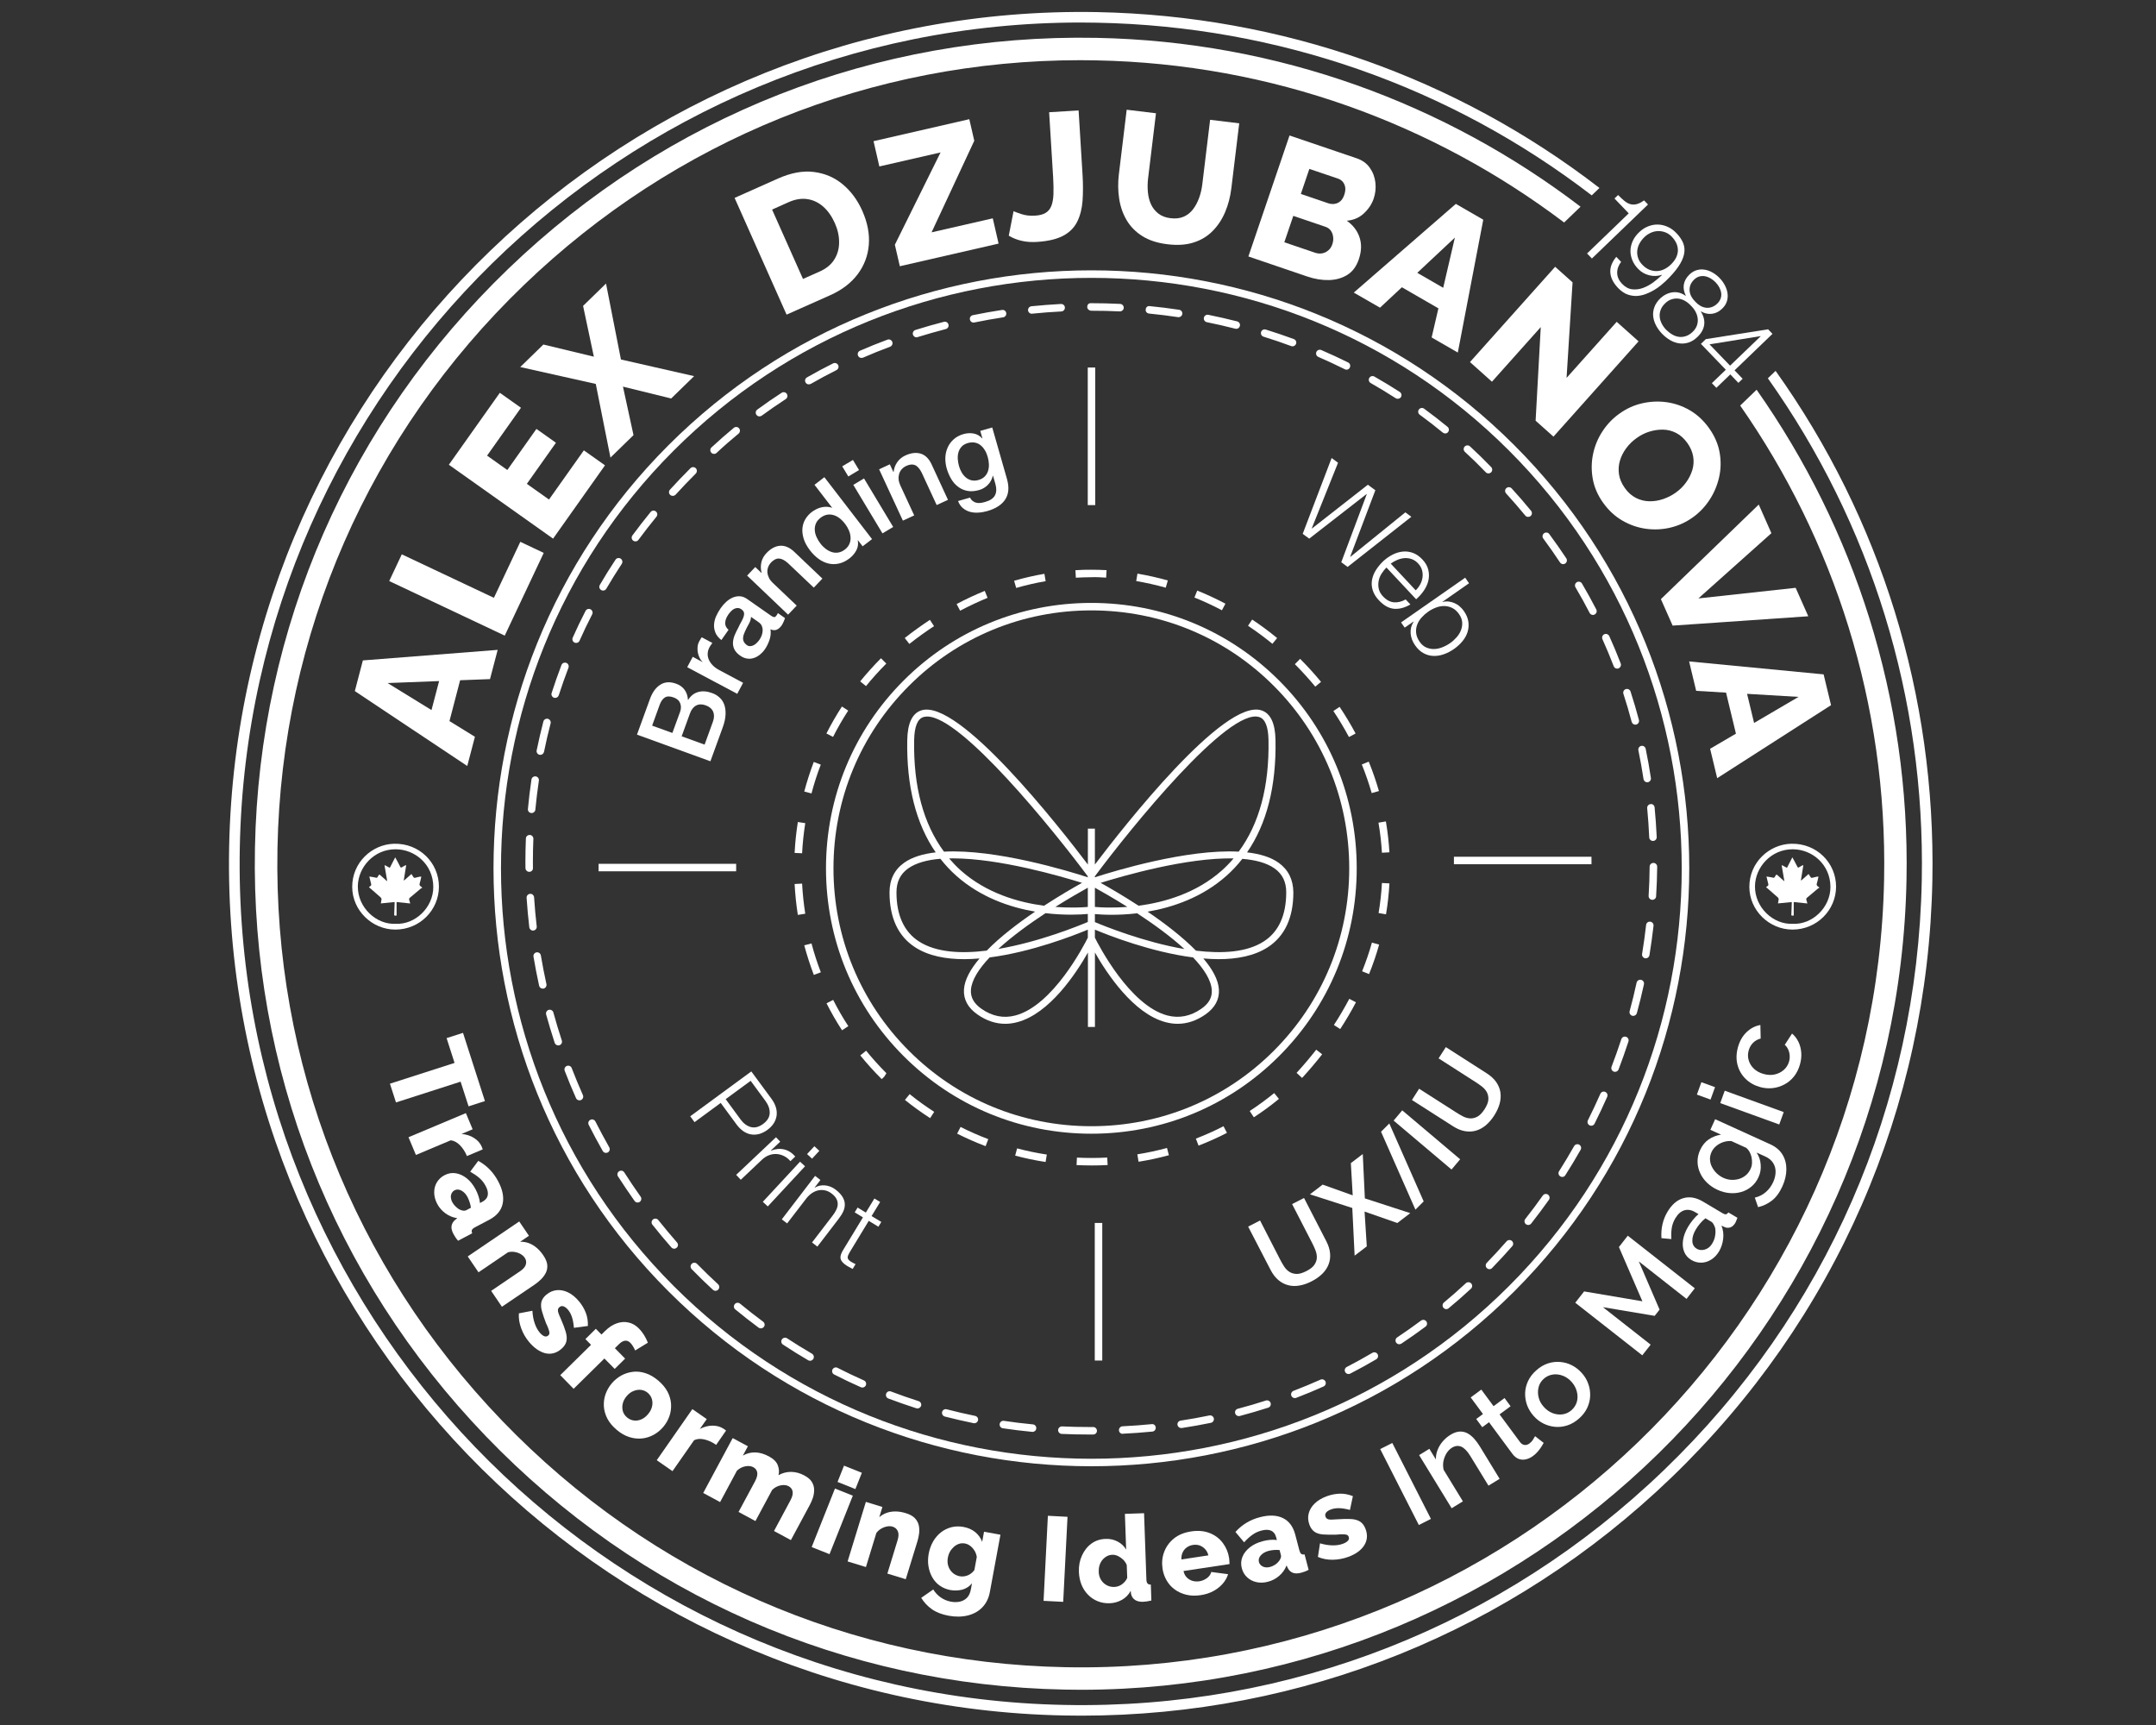 <?xml version="1.0" encoding="utf-8"?>
<!-- Generator: Adobe Illustrator 26.1.0, SVG Export Plug-In . SVG Version: 6.00 Build 0)  -->
<svg version="1.1" id="Layer_1" xmlns="http://www.w3.org/2000/svg" xmlns:xlink="http://www.w3.org/1999/xlink" x="0px" y="0px"
	 viewBox="0 0 360 288" style="enable-background:new 0 0 360 288;" xml:space="preserve">
<rect x="0" y="0" width="360" height="288" fill="#333333" stroke="none"/>
<style type="text/css">
	.st0{fill:#FFFFFF;}
</style>
<g>
	<path class="st0" d="M182.28,194.58c-0.86-0.01-1.68-0.02-2.52-0.06l0.06-1.25c0.8,0.04,1.61,0.06,2.41,0.06c0.02,0,0.03,0,0.04,0
		c0.87,0,1.74-0.02,2.61-0.07l0.07,1.25C184.06,194.56,183.17,194.58,182.28,194.58z M174.59,194c-1.71-0.26-3.42-0.62-5.08-1.06
		l0.32-1.21c1.63,0.43,3.3,0.78,4.96,1.03L174.59,194z M190.11,193.96l-0.2-1.24c1.66-0.26,3.32-0.62,4.95-1.06l0.32,1.21
		C193.52,193.32,191.82,193.69,190.11,193.96z M164.57,191.36c-1.61-0.61-3.21-1.32-4.75-2.09l0.57-1.12
		c1.5,0.76,3.06,1.44,4.63,2.04L164.57,191.36z M200.13,191.27l-0.45-1.17c1.57-0.61,3.13-1.3,4.62-2.07l0.57,1.11
		C203.34,189.93,201.75,190.64,200.13,191.27z M155.31,186.68c-1.45-0.94-2.87-1.96-4.21-3.04l0.79-0.97
		c1.31,1.06,2.69,2.05,4.1,2.96L155.31,186.68z M209.36,186.54l-0.69-1.05c1.41-0.92,2.78-1.93,4.09-2.99l0.79,0.97
		C212.22,184.57,210.81,185.6,209.36,186.54z M147.23,180.17l-0.1-0.1c-1.22-1.22-2.39-2.52-3.48-3.86l0.97-0.79
		c1.06,1.3,2.2,2.57,3.39,3.76l-0.34,0.55L147.23,180.17z M217.42,179.97l-0.92-0.85c1.16-1.26,2.26-2.57,3.28-3.87l0.99,0.77
		C219.73,177.35,218.6,178.68,217.42,179.97z M140.6,172.01c-0.94-1.44-1.81-2.96-2.59-4.5l1.11-0.57c0.76,1.5,1.61,2.98,2.53,4.38
		L140.6,172.01z M223.78,171.81l-1.05-0.68c0.93-1.42,1.79-2.89,2.57-4.37l1.11,0.58C225.62,168.85,224.73,170.36,223.78,171.81z
		 M135.89,162.77c-0.61-1.61-1.15-3.27-1.6-4.94l1.21-0.32c0.43,1.63,0.96,3.25,1.56,4.82L135.89,162.77z M228.6,162.63l-1.16-0.47
		c0.63-1.57,1.19-3.18,1.64-4.79l1.2,0.34C229.82,159.37,229.25,161.02,228.6,162.63z M133.22,152.75c-0.27-1.7-0.45-3.44-0.54-5.16
		l1.25-0.07c0.09,1.68,0.27,3.37,0.53,5.03L133.22,152.75z M231.43,152.65l-1.24-0.21c0.28-1.66,0.47-3.35,0.56-5.02l1.25,0.07
		C231.91,149.21,231.72,150.94,231.43,152.65z M133.93,142.46l-1.25-0.06c0.09-1.73,0.27-3.47,0.54-5.16l1.24,0.19
		C134.2,139.08,134.02,140.77,133.93,142.46z M230.75,142.37c-0.1-1.67-0.29-3.36-0.58-5.02l1.24-0.21c0.29,1.7,0.49,3.44,0.59,5.16
		L230.75,142.37z M135.5,132.47l-1.21-0.32c0.45-1.67,0.98-3.33,1.59-4.94l1.17,0.45C136.45,129.22,135.93,130.84,135.5,132.47z
		 M229.04,132.41c-0.46-1.6-1.02-3.21-1.65-4.78l1.16-0.47c0.65,1.61,1.22,3.26,1.7,4.91L229.04,132.41z M225.24,123.05
		c-0.79-1.48-1.66-2.94-2.6-4.34l1.04-0.7c0.96,1.44,1.86,2.93,2.67,4.45L225.24,123.05z M139.1,123.03l-1.11-0.57
		c0.78-1.53,1.65-3.05,2.59-4.5l1.05,0.68C140.71,120.05,139.86,121.53,139.1,123.03z M219.62,114.64c-1.07-1.3-2.22-2.56-3.41-3.75
		l0.88-0.89c1.22,1.22,2.39,2.51,3.49,3.84L219.62,114.64z M144.6,114.55l-0.97-0.79c1.08-1.33,2.25-2.63,3.47-3.86l0.89,0.89
		C146.8,111.98,145.66,113.25,144.6,114.55z M151.84,107.51l-0.77-0.99c1.37-1.08,2.78-2.09,4.2-3.03l0.69,1.05
		C154.56,105.46,153.18,106.45,151.84,107.51z M212.46,107.49c-1.3-1.07-2.67-2.08-4.07-3.01l0.69-1.04
		c1.44,0.95,2.84,1.99,4.17,3.09L212.46,107.49z M160.32,101.96l-0.59-1.11c1.54-0.82,3.12-1.55,4.7-2.2l0.47,1.16
		C163.36,100.45,161.82,101.17,160.32,101.96z M204.03,101.89c-1.49-0.79-3.04-1.51-4.59-2.13l0.47-1.16
		c1.59,0.64,3.18,1.38,4.71,2.19L204.03,101.89z M169.68,98.16l-0.35-1.2c1.67-0.48,3.37-0.87,5.06-1.16l0.21,1.23
		C172.97,97.31,171.31,97.69,169.68,98.16z M194.65,98.12c-1.63-0.46-3.29-0.83-4.93-1.11l0.21-1.24c1.69,0.29,3.4,0.67,5.07,1.14
		L194.65,98.12z M179.64,96.45l-0.07-1.25c0.89-0.05,1.82-0.1,2.65-0.08c0.85,0,1.7,0.02,2.55,0.07l-0.07,1.25
		c-0.84-0.05-1.67-0.11-2.52-0.07C181.33,96.38,180.49,96.4,179.64,96.45z"/>
</g>
<g>
	<path class="st0" d="M106.36,122.65l2.17-5.96c0.4-1.1,0.97-1.89,1.72-2.37c0.75-0.48,1.63-0.54,2.65-0.17
		c0.62,0.22,1.09,0.57,1.42,1.03c0.33,0.46,0.51,1.02,0.55,1.67l0.03,0.01c0.44-0.7,1-1.14,1.7-1.33c0.7-0.19,1.46-0.13,2.3,0.18
		c0.48,0.17,0.9,0.42,1.25,0.75c0.36,0.32,0.62,0.72,0.79,1.2c0.17,0.48,0.24,1.03,0.21,1.67c-0.03,0.64-0.19,1.35-0.48,2.14
		l-2.05,5.63L106.36,122.65z M112.27,122.37l1.28-3.5c0.19-0.52,0.2-1,0.03-1.45c-0.17-0.45-0.53-0.77-1.08-0.97
		c-0.62-0.23-1.11-0.23-1.47-0.01c-0.36,0.22-0.65,0.62-0.87,1.2l-1.27,3.51L112.27,122.37z M117.65,124.32l1.38-3.8
		c0.24-0.65,0.25-1.22,0.05-1.7c-0.21-0.48-0.62-0.84-1.24-1.06c-0.61-0.22-1.14-0.21-1.6,0.03c-0.46,0.24-0.81,0.69-1.04,1.34
		l-1.38,3.8L117.65,124.32z"/>
	<path class="st0" d="M114.75,111.39l0.92-1.73l1.61,0.86l0.02-0.03c-0.2-0.17-0.36-0.4-0.49-0.67c-0.13-0.27-0.23-0.56-0.29-0.88
		c-0.06-0.32-0.07-0.64-0.04-0.96c0.03-0.33,0.13-0.63,0.28-0.91c0.12-0.22,0.2-0.36,0.25-0.44c0.05-0.07,0.11-0.15,0.17-0.23
		l1.77,0.95c-0.09,0.12-0.18,0.24-0.27,0.37c-0.09,0.13-0.17,0.25-0.23,0.38c-0.17,0.31-0.26,0.64-0.28,0.98
		c-0.02,0.34,0.03,0.68,0.17,1.01c0.13,0.33,0.35,0.65,0.64,0.96c0.29,0.31,0.67,0.58,1.13,0.83l3.97,2.12l-0.98,1.84L114.75,111.39
		z"/>
	<path class="st0" d="M128.75,102.8c0.21,0.15,0.38,0.22,0.51,0.23c0.13,0.01,0.25-0.07,0.36-0.23c0.03-0.05,0.08-0.11,0.13-0.18
		c0.05-0.07,0.09-0.16,0.14-0.26l1.18,0.83c-0.02,0.07-0.05,0.17-0.09,0.28c-0.04,0.11-0.09,0.22-0.14,0.34
		c-0.05,0.11-0.11,0.22-0.16,0.33c-0.06,0.11-0.12,0.19-0.16,0.27c-0.24,0.35-0.52,0.59-0.82,0.72c-0.3,0.13-0.65,0.11-1.05-0.06
		c0.09,0.57,0.04,1.15-0.16,1.75c-0.2,0.6-0.46,1.13-0.78,1.59c-0.24,0.35-0.53,0.65-0.84,0.9c-0.32,0.25-0.66,0.44-1.01,0.55
		c-0.36,0.12-0.73,0.15-1.11,0.09c-0.38-0.05-0.77-0.21-1.15-0.48c-0.48-0.33-0.81-0.7-0.99-1.08c-0.18-0.38-0.25-0.78-0.22-1.18
		c0.03-0.4,0.13-0.81,0.3-1.21c0.17-0.41,0.37-0.8,0.58-1.19c0.16-0.35,0.32-0.67,0.49-0.97c0.17-0.3,0.3-0.57,0.39-0.83
		c0.09-0.26,0.12-0.49,0.08-0.7c-0.04-0.21-0.18-0.41-0.43-0.58c-0.22-0.15-0.44-0.23-0.65-0.22c-0.21,0.01-0.41,0.06-0.6,0.16
		s-0.35,0.24-0.51,0.41c-0.16,0.17-0.3,0.34-0.42,0.51c-0.33,0.48-0.51,0.94-0.53,1.39c-0.02,0.45,0.17,0.84,0.56,1.17l-1.2,1.71
		c-0.48-0.38-0.81-0.79-0.99-1.23c-0.18-0.44-0.26-0.89-0.23-1.36c0.03-0.46,0.14-0.93,0.35-1.4c0.21-0.46,0.46-0.91,0.76-1.34
		c0.26-0.38,0.57-0.73,0.91-1.04c0.34-0.31,0.7-0.55,1.09-0.72c0.39-0.17,0.79-0.24,1.19-0.22c0.41,0.02,0.82,0.17,1.23,0.46
		L128.75,102.8z M125.4,102.99c-0.01,0.38-0.13,0.77-0.36,1.17c-0.23,0.4-0.44,0.82-0.64,1.25c-0.09,0.2-0.17,0.41-0.24,0.61
		c-0.06,0.21-0.09,0.41-0.09,0.61c0,0.2,0.06,0.39,0.16,0.57c0.1,0.18,0.26,0.35,0.48,0.51c0.19,0.13,0.39,0.19,0.6,0.17
		c0.21-0.02,0.4-0.08,0.58-0.18c0.18-0.1,0.35-0.23,0.51-0.4c0.16-0.16,0.29-0.32,0.4-0.47c0.13-0.19,0.25-0.41,0.36-0.67
		c0.1-0.25,0.16-0.52,0.18-0.8c0.02-0.28-0.02-0.55-0.12-0.81c-0.09-0.26-0.28-0.48-0.55-0.67L125.4,102.99z"/>
	<path class="st0" d="M124.75,96.1l1.36-1.43l1.01,0.96l0.05,0c-0.16-0.59-0.17-1.17-0.04-1.75s0.42-1.09,0.85-1.54
		c0.71-0.75,1.47-1.16,2.27-1.22c0.8-0.06,1.59,0.27,2.37,1.01l4.7,4.47l-1.44,1.51l-4.31-4.09c-0.56-0.5-1.06-0.75-1.5-0.77
		c-0.44-0.02-0.88,0.2-1.31,0.65c-0.24,0.26-0.41,0.53-0.51,0.82c-0.1,0.29-0.14,0.58-0.11,0.88s0.12,0.59,0.26,0.88
		c0.14,0.29,0.34,0.55,0.59,0.79l4.04,3.84l-1.44,1.51L124.75,96.1z"/>
	<path class="st0" d="M145.61,90.01l-1.57,1.2l-0.78-1.01l-0.03,0.02c0.11,0.61,0.03,1.17-0.25,1.68c-0.28,0.52-0.66,0.96-1.13,1.32
		c-0.59,0.45-1.18,0.74-1.78,0.87c-0.6,0.13-1.18,0.13-1.75-0.01s-1.11-0.39-1.63-0.77c-0.52-0.38-1-0.85-1.43-1.41
		c-0.52-0.68-0.88-1.33-1.07-1.97c-0.19-0.63-0.26-1.23-0.2-1.78c0.06-0.55,0.23-1.05,0.5-1.5c0.28-0.45,0.62-0.83,1.02-1.14
		c0.23-0.18,0.49-0.34,0.76-0.48c0.27-0.14,0.56-0.25,0.86-0.32s0.6-0.11,0.9-0.1c0.3,0.01,0.6,0.06,0.88,0.17l0.03-0.02L136,80.94
		l1.65-1.27L145.61,90.01z M137.02,90.78c0.24,0.32,0.53,0.6,0.85,0.85c0.32,0.24,0.66,0.42,1.01,0.54
		c0.36,0.11,0.72,0.14,1.09,0.08c0.37-0.06,0.74-0.22,1.1-0.5c0.37-0.28,0.62-0.6,0.77-0.96c0.15-0.36,0.21-0.73,0.18-1.11
		c-0.02-0.38-0.12-0.76-0.28-1.14c-0.16-0.38-0.37-0.73-0.62-1.06c-0.64-0.83-1.32-1.34-2.05-1.51c-0.73-0.18-1.41-0.02-2.05,0.47
		c-0.39,0.3-0.65,0.63-0.8,0.99c-0.14,0.36-0.2,0.74-0.17,1.12c0.03,0.39,0.13,0.77,0.31,1.15
		C136.54,90.09,136.76,90.45,137.02,90.78z"/>
	<path class="st0" d="M140.63,77.86l1.79-1.07l1.02,1.69l-1.79,1.07L140.63,77.86z M142.48,80.95l1.79-1.07l4.87,8.1l-1.79,1.07
		L142.48,80.95z"/>
	<path class="st0" d="M146.79,78.35l1.79-0.83l0.58,1.26l0.05,0.02c0.07-0.61,0.27-1.16,0.61-1.64c0.34-0.49,0.79-0.86,1.36-1.12
		c0.94-0.43,1.79-0.53,2.56-0.3c0.77,0.24,1.38,0.84,1.83,1.82l2.72,5.89l-1.89,0.87l-2.49-5.39c-0.33-0.66-0.7-1.09-1.11-1.27
		c-0.41-0.18-0.89-0.14-1.46,0.12c-0.32,0.15-0.58,0.34-0.78,0.57c-0.2,0.23-0.34,0.49-0.43,0.78c-0.08,0.29-0.11,0.59-0.08,0.91
		c0.03,0.32,0.12,0.64,0.26,0.95l2.34,5.06l-1.89,0.87L146.79,78.35z"/>
	<path class="st0" d="M168.14,79.97c0.39,1.37,0.3,2.5-0.28,3.4c-0.57,0.89-1.58,1.55-3.02,1.96c-0.46,0.13-0.93,0.22-1.42,0.25
		c-0.49,0.04-0.96,0-1.4-0.11c-0.45-0.12-0.85-0.32-1.21-0.61c-0.36-0.29-0.64-0.69-0.84-1.21l2-0.57c0.14,0.27,0.31,0.47,0.5,0.6
		c0.19,0.14,0.4,0.23,0.62,0.27c0.22,0.04,0.45,0.05,0.7,0.01c0.24-0.04,0.49-0.09,0.75-0.17c0.81-0.23,1.34-0.6,1.6-1.1
		c0.26-0.51,0.28-1.13,0.07-1.88l-0.4-1.39l-0.03,0.01c-0.14,0.58-0.41,1.09-0.82,1.51c-0.41,0.42-0.89,0.71-1.45,0.87
		c-0.73,0.21-1.38,0.26-1.96,0.15c-0.58-0.11-1.1-0.33-1.56-0.68c-0.46-0.34-0.85-0.78-1.16-1.31s-0.57-1.12-0.76-1.78
		c-0.17-0.61-0.24-1.22-0.22-1.82c0.03-0.6,0.16-1.16,0.4-1.68c0.23-0.52,0.57-0.97,1.01-1.36c0.44-0.39,0.98-0.68,1.63-0.86
		c0.57-0.16,1.14-0.19,1.69-0.09c0.55,0.1,1.03,0.38,1.43,0.82l0.03-0.01l-0.36-1.25l2-0.57L168.14,79.97z M163.38,80.14
		c0.45-0.13,0.8-0.33,1.06-0.6c0.26-0.27,0.44-0.58,0.55-0.94c0.11-0.35,0.15-0.73,0.13-1.14c-0.02-0.41-0.09-0.8-0.2-1.19
		c-0.11-0.39-0.26-0.75-0.46-1.08c-0.2-0.34-0.43-0.62-0.71-0.84c-0.27-0.23-0.59-0.38-0.95-0.45c-0.36-0.08-0.75-0.05-1.19,0.07
		c-0.45,0.13-0.79,0.33-1.04,0.6c-0.25,0.27-0.43,0.59-0.53,0.94c-0.1,0.35-0.14,0.73-0.11,1.14c0.03,0.4,0.09,0.79,0.2,1.17
		c0.11,0.38,0.26,0.73,0.45,1.06c0.19,0.33,0.43,0.61,0.7,0.84s0.58,0.38,0.93,0.47C162.57,80.27,162.96,80.26,163.38,80.14z"/>
	<path class="st0" d="M223.42,77.26l-4.39,10.96l0.03,0.02l9.34-7.31l1.25,0.92l-4.2,11.1l0.03,0.02l9.18-7.43l1,0.74l-10.64,8.37
		l-1.06-0.78l4.26-11.37l-0.03-0.02l-9.58,7.45l-1.09-0.8l4.83-12.66L223.42,77.26z"/>
	<path class="st0" d="M230.69,95.77c-0.25,0.39-0.41,0.8-0.49,1.23c-0.08,0.43-0.08,0.86,0.02,1.31c0.1,0.44,0.33,0.86,0.71,1.26
		c0.57,0.61,1.19,0.94,1.83,0.99c0.65,0.05,1.3-0.11,1.95-0.48l0.79,0.84c-0.95,0.55-1.86,0.79-2.73,0.72
		c-0.87-0.08-1.72-0.55-2.53-1.42c-0.51-0.54-0.85-1.1-1.03-1.68c-0.18-0.57-0.22-1.14-0.12-1.7c0.1-0.56,0.31-1.11,0.64-1.64
		c0.33-0.53,0.74-1.03,1.22-1.49c0.45-0.42,0.95-0.78,1.5-1.07c0.55-0.29,1.11-0.47,1.69-0.54c0.58-0.07,1.15-0.01,1.73,0.19
		s1.12,0.57,1.63,1.11c0.52,0.55,0.85,1.13,0.99,1.73c0.14,0.6,0.15,1.19,0.02,1.77c-0.13,0.58-0.38,1.14-0.75,1.69
		c-0.37,0.54-0.8,1.03-1.3,1.46l-4.96-5.3C231.21,95.05,230.94,95.38,230.69,95.77z M237.16,97.53c0.2-0.38,0.32-0.77,0.37-1.16
		c0.05-0.4,0.02-0.8-0.09-1.19c-0.11-0.4-0.33-0.76-0.64-1.1c-0.32-0.35-0.68-0.59-1.07-0.73c-0.39-0.14-0.78-0.19-1.18-0.17
		c-0.4,0.03-0.8,0.12-1.21,0.29c-0.4,0.17-0.78,0.38-1.12,0.63l4.17,4.46C236.71,98.25,236.96,97.91,237.16,97.53z"/>
	<path class="st0" d="M245.29,97.38l-4.44,3.1l0.02,0.03c0.35-0.09,0.69-0.12,1.03-0.08c0.34,0.04,0.66,0.13,0.98,0.27
		c0.31,0.14,0.6,0.32,0.87,0.56c0.27,0.23,0.5,0.49,0.69,0.77c0.41,0.59,0.66,1.18,0.74,1.77c0.08,0.59,0.04,1.16-0.13,1.71
		c-0.17,0.55-0.46,1.07-0.86,1.55s-0.87,0.92-1.42,1.3c-0.55,0.38-1.12,0.68-1.71,0.88c-0.59,0.21-1.18,0.29-1.75,0.27
		c-0.58-0.03-1.12-0.18-1.64-0.47c-0.52-0.28-0.98-0.72-1.39-1.31c-0.44-0.63-0.69-1.29-0.74-1.99s0.11-1.34,0.5-1.94l-0.02-0.03
		l-1.47,1.02l-0.61-0.87l10.71-7.47L245.29,97.38z M243.2,106.42c0.33-0.37,0.58-0.77,0.74-1.19c0.17-0.42,0.24-0.86,0.21-1.32
		c-0.03-0.46-0.2-0.91-0.51-1.36c-0.35-0.5-0.74-0.85-1.18-1.06c-0.43-0.21-0.88-0.31-1.34-0.31c-0.46,0-0.92,0.09-1.38,0.27
		c-0.46,0.18-0.89,0.41-1.29,0.69c-0.4,0.28-0.76,0.6-1.09,0.97c-0.33,0.37-0.57,0.77-0.73,1.2c-0.16,0.43-0.22,0.89-0.17,1.37
		s0.24,0.97,0.59,1.47c0.31,0.45,0.68,0.77,1.1,0.95c0.42,0.18,0.85,0.27,1.31,0.26c0.45-0.01,0.91-0.11,1.37-0.29
		c0.46-0.18,0.89-0.41,1.29-0.69C242.51,107.12,242.87,106.79,243.2,106.42z"/>
</g>
<g>
	<path class="st0" d="M128.81,183.44c0.34,0.46,0.58,0.92,0.73,1.39c0.15,0.47,0.19,0.93,0.14,1.39c-0.06,0.45-0.21,0.89-0.47,1.3
		c-0.26,0.41-0.61,0.78-1.07,1.12c-0.46,0.34-0.92,0.56-1.39,0.69c-0.47,0.12-0.93,0.14-1.38,0.06c-0.45-0.08-0.88-0.27-1.28-0.55
		c-0.4-0.28-0.77-0.65-1.11-1.11l-2.64-3.59l-4.37,3.21l-0.72-0.98l10.2-7.49L128.81,183.44z M123.65,186.89
		c0.5,0.68,1.08,1.11,1.73,1.28c0.66,0.17,1.33,0,2.04-0.52c0.7-0.52,1.07-1.11,1.1-1.79c0.03-0.67-0.2-1.35-0.7-2.04l-2.48-3.37
		l-4.17,3.06L123.65,186.89z"/>
	<path class="st0" d="M130.28,190.61l-1.56,1.47l0.02,0.03c0.74-0.3,1.46-0.37,2.17-0.21c0.7,0.16,1.33,0.56,1.88,1.19l-0.81,0.77
		c-0.34-0.39-0.71-0.68-1.11-0.87c-0.4-0.19-0.82-0.3-1.24-0.32c-0.42-0.02-0.84,0.05-1.25,0.21c-0.41,0.16-0.79,0.4-1.15,0.74
		l-3.54,3.35l-0.77-0.82l6.65-6.28L130.28,190.61z"/>
	<path class="st0" d="M134.42,194.72l-6.22,6.7l-0.83-0.77l6.22-6.7L134.42,194.72z M136.81,192.14l-1.22,1.31l-0.83-0.77l1.22-1.31
		L136.81,192.14z"/>
	<path class="st0" d="M136.99,197.01l-0.96,1.25l0.03,0.02c0.51-0.31,1.08-0.43,1.72-0.37c0.64,0.07,1.22,0.3,1.74,0.7
		c0.51,0.39,0.89,0.79,1.14,1.18c0.24,0.4,0.38,0.79,0.4,1.19c0.02,0.4-0.05,0.8-0.23,1.22c-0.18,0.41-0.44,0.83-0.77,1.26
		l-3.58,4.67l-0.89-0.69l3.47-4.53c0.24-0.31,0.43-0.62,0.58-0.93c0.15-0.31,0.23-0.62,0.24-0.92c0.01-0.31-0.06-0.61-0.22-0.91
		c-0.16-0.3-0.41-0.58-0.77-0.86c-0.36-0.28-0.72-0.46-1.1-0.54c-0.38-0.09-0.75-0.09-1.11-0.02c-0.36,0.07-0.72,0.22-1.06,0.44
		c-0.34,0.22-0.65,0.51-0.94,0.86l-3.25,4.23l-0.89-0.68l5.56-7.26L136.99,197.01z"/>
	<path class="st0" d="M147.16,204.01l-0.49,0.8l-1.61-0.98l-3.2,5.27c-0.19,0.31-0.3,0.58-0.32,0.81c-0.02,0.23,0.14,0.46,0.47,0.69
		c0.27,0.17,0.56,0.32,0.85,0.46l-0.49,0.8c-0.14-0.09-0.29-0.17-0.44-0.24c-0.15-0.08-0.3-0.16-0.44-0.24
		c-0.64-0.39-1.02-0.79-1.12-1.19c-0.11-0.4,0.05-0.94,0.47-1.59l3.25-5.35l-1.38-0.84l0.49-0.8l1.37,0.84l1.43-2.35l0.96,0.58
		l-1.43,2.35L147.16,204.01z"/>
	<path class="st0" d="M208.41,204.79l1.99-1.02l3.37,6.56c0.19,0.38,0.41,0.75,0.65,1.12c0.24,0.37,0.52,0.66,0.86,0.88
		c0.33,0.22,0.73,0.34,1.19,0.36c0.46,0.02,1.01-0.14,1.66-0.47c0.65-0.33,1.1-0.69,1.35-1.07c0.25-0.38,0.39-0.77,0.4-1.17
		c0.01-0.4-0.06-0.8-0.22-1.21c-0.16-0.41-0.34-0.8-0.53-1.18l-3.38-6.56l1.99-1.02l3.71,7.2c0.37,0.72,0.59,1.41,0.64,2.06
		c0.06,0.65-0.03,1.26-0.25,1.83s-0.57,1.1-1.05,1.57c-0.48,0.47-1.07,0.89-1.77,1.25c-0.7,0.36-1.38,0.6-2.04,0.71
		c-0.67,0.12-1.3,0.1-1.89-0.06c-0.6-0.15-1.14-0.44-1.64-0.86c-0.5-0.42-0.94-1-1.31-1.72L208.41,204.79z"/>
	<path class="st0" d="M218.73,199.4l2.12-1.62l5.02,1.79l-0.31-5.38l1.99-1.52l0.35,7.41l7.58,2.46l-2.16,1.65l-5.47-1.91l0.37,5.81
		l-2.03,1.55l-0.39-7.96L218.73,199.4z"/>
	<path class="st0" d="M230.6,188.95l1.38-1.38l5.74,13.01l-1.38,1.38L230.6,188.95z"/>
	<path class="st0" d="M232.7,187.09l1.44-1.71l9.67,8.17l-1.44,1.71L232.7,187.09z"/>
	<path class="st0" d="M235.76,183.65l1.2-1.88l6.21,3.97c0.36,0.23,0.73,0.45,1.12,0.65c0.39,0.2,0.79,0.31,1.19,0.33
		c0.4,0.02,0.8-0.07,1.21-0.29c0.41-0.22,0.8-0.63,1.2-1.24c0.39-0.61,0.6-1.15,0.63-1.6c0.03-0.46-0.06-0.86-0.24-1.22
		c-0.19-0.35-0.45-0.66-0.8-0.94c-0.35-0.27-0.7-0.52-1.06-0.75l-6.21-3.98l1.21-1.88l6.82,4.37c0.69,0.44,1.22,0.93,1.59,1.46
		c0.37,0.54,0.61,1.11,0.7,1.71c0.09,0.61,0.05,1.24-0.12,1.89c-0.18,0.65-0.48,1.31-0.9,1.97s-0.9,1.21-1.41,1.65
		c-0.52,0.43-1.07,0.73-1.66,0.9c-0.59,0.17-1.21,0.19-1.85,0.08c-0.64-0.11-1.31-0.39-1.99-0.83L235.76,183.65z"/>
</g>
<g>
	<path class="st0" d="M182.23,189.28c-11.86,0-22.99-4.6-31.35-12.96c-8.36-8.36-12.96-19.5-12.96-31.35
		c0-11.86,4.6-22.99,12.96-31.35c8.36-8.36,19.5-12.96,31.35-12.96c11.86,0,22.99,4.6,31.35,12.96c8.36,8.36,12.96,19.5,12.96,31.35
		c0,11.86-4.6,22.99-12.96,31.35C205.22,184.68,194.09,189.28,182.23,189.28z M182.23,101.91c-11.52,0-22.34,4.47-30.46,12.6
		c-8.12,8.12-12.6,18.94-12.6,30.46c0,11.52,4.47,22.34,12.6,30.47c8.12,8.12,18.94,12.59,30.46,12.59s22.34-4.47,30.46-12.59
		c8.12-8.12,12.6-18.94,12.6-30.46c0-11.52-4.47-22.34-12.6-30.47C204.57,106.38,193.75,101.91,182.23,101.91z"/>
</g>
<g>
	<path class="st0" d="M182.23,244.8c-25.58,0-51.15-9.74-70.62-29.21l0,0c-38.94-38.94-38.94-102.3,0-141.25
		c38.95-38.94,102.31-38.94,141.25,0c38.94,38.94,38.94,102.3,0,141.25C233.38,235.06,207.81,244.8,182.23,244.8z M112.49,214.71
		c38.46,38.45,101.02,38.45,139.48,0c38.45-38.45,38.45-101.02,0-139.48c-38.45-38.45-101.02-38.45-139.48,0
		C74.04,113.69,74.04,176.26,112.49,214.71L112.49,214.71z"/>
</g>
<g>
	<path class="st0" d="M182.54,239.5l-0.32,0l-0.45,0c-1.51,0-3-0.03-4.49-0.1c-0.35-0.02-0.61-0.31-0.6-0.65
		c0.02-0.35,0.31-0.6,0.65-0.6c1.46,0.07,2.94,0.1,4.43,0.1l0.45,0l0.32,0c0.35,0,0.63,0.28,0.63,0.63
		C183.17,239.22,182.89,239.5,182.54,239.5z M187.46,239.39c-0.33,0-0.61-0.26-0.62-0.6c-0.02-0.35,0.25-0.64,0.59-0.66
		c1.63-0.08,3.27-0.2,4.87-0.36c0.37-0.06,0.65,0.22,0.68,0.56c0.03,0.34-0.22,0.65-0.56,0.68c-1.62,0.16-3.28,0.28-4.93,0.36
		C187.48,239.39,187.47,239.39,187.46,239.39z M172.42,239.06c-0.02,0-0.04,0-0.06,0c-1.64-0.16-3.29-0.36-4.91-0.6
		c-0.34-0.05-0.58-0.37-0.53-0.71c0.05-0.34,0.36-0.58,0.71-0.53c1.6,0.24,3.23,0.44,4.84,0.59c0.35,0.03,0.6,0.34,0.56,0.68
		C173.01,238.82,172.73,239.06,172.42,239.06z M197.23,238.42c-0.31,0-0.57-0.22-0.62-0.53c-0.05-0.34,0.18-0.66,0.53-0.71
		c1.6-0.24,3.22-0.53,4.8-0.86c0.33-0.07,0.67,0.15,0.74,0.49c0.07,0.34-0.15,0.67-0.49,0.74c-1.61,0.33-3.25,0.62-4.87,0.87
		C197.29,238.42,197.26,238.42,197.23,238.42z M162.7,237.62c-0.04,0-0.08,0-0.12-0.01c-1.6-0.33-3.23-0.7-4.82-1.11
		c-0.33-0.09-0.53-0.43-0.45-0.76c0.08-0.33,0.42-0.54,0.76-0.45c1.57,0.41,3.17,0.78,4.75,1.1c0.34,0.07,0.56,0.4,0.49,0.74
		C163.25,237.41,162.99,237.62,162.7,237.62z M206.85,236.43c-0.28,0-0.53-0.19-0.61-0.47c-0.09-0.33,0.11-0.68,0.45-0.76
		c1.57-0.41,3.15-0.87,4.68-1.37c0.33-0.11,0.68,0.08,0.79,0.4c0.11,0.33-0.07,0.68-0.4,0.79c-1.56,0.5-3.16,0.97-4.75,1.39
		C206.96,236.43,206.9,236.43,206.85,236.43z M153.19,235.15c-0.06,0-0.13-0.01-0.19-0.03c-1.56-0.5-3.13-1.05-4.67-1.63
		c-0.32-0.12-0.48-0.48-0.36-0.81c0.12-0.32,0.48-0.49,0.81-0.36c1.52,0.58,3.07,1.12,4.61,1.61c0.33,0.11,0.51,0.46,0.41,0.79
		C153.7,234.98,153.46,235.15,153.19,235.15z M216.2,233.42c-0.25,0-0.49-0.15-0.58-0.4c-0.12-0.32,0.04-0.68,0.36-0.81
		c1.52-0.58,3.03-1.21,4.51-1.87c0.31-0.14,0.68,0,0.83,0.31c0.14,0.32,0,0.69-0.32,0.83c-1.49,0.67-3.03,1.31-4.57,1.9
		C216.36,233.41,216.28,233.42,216.2,233.42z M144,231.66c-0.08,0-0.17-0.02-0.25-0.05c-1.5-0.66-3-1.38-4.47-2.13
		c-0.31-0.16-0.43-0.53-0.27-0.84c0.16-0.31,0.54-0.43,0.84-0.27c1.45,0.74,2.93,1.45,4.4,2.1c0.32,0.14,0.46,0.51,0.32,0.83
		C144.47,231.52,144.24,231.66,144,231.66z M225.17,229.4c-0.23,0-0.45-0.12-0.56-0.34c-0.16-0.31-0.04-0.68,0.27-0.84
		c1.45-0.75,2.89-1.54,4.28-2.36c0.3-0.17,0.68-0.08,0.86,0.22c0.17,0.3,0.08,0.68-0.22,0.86c-1.41,0.83-2.87,1.63-4.33,2.39
		C225.36,229.38,225.26,229.4,225.17,229.4z M135.26,227.19c-0.11,0-0.22-0.03-0.32-0.09c-1.41-0.82-2.82-1.7-4.2-2.61
		c-0.29-0.19-0.37-0.58-0.18-0.87c0.19-0.29,0.58-0.37,0.87-0.18c1.36,0.9,2.76,1.76,4.15,2.57c0.3,0.17,0.4,0.56,0.23,0.86
		C135.68,227.08,135.47,227.19,135.26,227.19z M233.64,224.43c-0.2,0-0.4-0.1-0.52-0.28c-0.19-0.29-0.11-0.68,0.18-0.87
		c1.34-0.89,2.68-1.83,3.98-2.8c0.28-0.2,0.67-0.15,0.88,0.13c0.21,0.28,0.15,0.67-0.13,0.88c-1.32,0.98-2.68,1.94-4.04,2.84
		C233.88,224.39,233.76,224.43,233.64,224.43z M127.04,221.78c-0.13,0-0.26-0.04-0.37-0.12c-1.3-0.97-2.62-1.99-3.9-3.05
		c-0.27-0.22-0.3-0.61-0.08-0.88c0.22-0.27,0.61-0.3,0.88-0.08c1.27,1.05,2.56,2.06,3.85,3.01c0.28,0.21,0.34,0.6,0.13,0.87
		C127.42,221.69,127.23,221.78,127.04,221.78z M241.5,218.57c-0.18,0-0.36-0.08-0.48-0.23c-0.22-0.27-0.18-0.66,0.08-0.88
		c1.24-1.03,2.47-2.11,3.66-3.22c0.25-0.23,0.65-0.22,0.89,0.03c0.23,0.25,0.22,0.65-0.03,0.88c-1.21,1.12-2.46,2.22-3.72,3.26
		C241.79,218.52,241.65,218.57,241.5,218.57z M119.46,215.51c-0.15,0-0.3-0.06-0.42-0.17c-1.2-1.1-2.39-2.26-3.55-3.45
		c-0.24-0.25-0.24-0.64,0.01-0.89c0.25-0.24,0.64-0.24,0.89,0.01c1.15,1.17,2.33,2.32,3.51,3.4c0.25,0.23,0.27,0.63,0.04,0.89
		C119.8,215.44,119.63,215.51,119.46,215.51z M248.71,211.9c-0.16,0-0.31-0.06-0.44-0.18c-0.25-0.24-0.25-0.64-0.01-0.89
		c1.12-1.16,2.24-2.36,3.31-3.59c0.23-0.26,0.62-0.28,0.88-0.06c0.26,0.23,0.29,0.62,0.06,0.88c-1.09,1.24-2.21,2.46-3.35,3.63
		C249.03,211.84,248.87,211.9,248.71,211.9z M112.58,208.48c-0.17,0-0.35-0.07-0.47-0.21c-1.08-1.22-2.15-2.5-3.17-3.8
		c-0.22-0.27-0.17-0.66,0.1-0.88c0.27-0.21,0.67-0.17,0.88,0.1c1.02,1.28,2.07,2.54,3.13,3.75c0.23,0.26,0.2,0.65-0.06,0.88
		C112.87,208.42,112.73,208.48,112.58,208.48z M255.18,204.52c-0.14,0-0.27-0.04-0.39-0.13c-0.27-0.21-0.32-0.61-0.1-0.88
		c1.01-1.28,1.99-2.59,2.92-3.91c0.2-0.28,0.59-0.35,0.87-0.15c0.28,0.2,0.35,0.59,0.15,0.87c-0.95,1.33-1.94,2.67-2.96,3.96
		C255.55,204.43,255.36,204.52,255.18,204.52z M106.47,200.77c-0.19,0-0.39-0.09-0.51-0.26c-0.94-1.33-1.87-2.71-2.77-4.1
		c-0.19-0.29-0.1-0.68,0.19-0.86c0.29-0.19,0.68-0.1,0.86,0.19c0.88,1.38,1.8,2.74,2.73,4.05c0.2,0.28,0.13,0.67-0.15,0.87
		C106.73,200.73,106.6,200.77,106.47,200.77z M260.86,196.5c-0.12,0-0.23-0.03-0.34-0.1c-0.29-0.19-0.38-0.57-0.19-0.86
		c0.87-1.37,1.71-2.78,2.51-4.19c0.17-0.3,0.55-0.4,0.85-0.24c0.3,0.17,0.41,0.55,0.24,0.85c-0.81,1.43-1.67,2.86-2.55,4.24
		C261.27,196.4,261.06,196.5,260.86,196.5z M101.18,192.48c-0.22,0-0.43-0.11-0.54-0.32c-0.8-1.41-1.59-2.88-2.34-4.36
		c-0.16-0.31-0.03-0.69,0.28-0.84c0.31-0.16,0.68-0.03,0.84,0.28c0.74,1.46,1.52,2.91,2.31,4.31c0.17,0.3,0.07,0.68-0.23,0.85
		C101.4,192.46,101.29,192.48,101.18,192.48z M265.7,187.95c-0.09,0-0.19-0.02-0.28-0.07c-0.31-0.16-0.43-0.53-0.28-0.84
		c0.73-1.46,1.43-2.94,2.08-4.42c0.14-0.32,0.51-0.46,0.82-0.32c0.32,0.14,0.46,0.51,0.32,0.83c-0.66,1.49-1.37,3-2.11,4.48
		C266.15,187.82,265.93,187.95,265.7,187.95z M96.75,183.71c-0.24,0-0.47-0.14-0.57-0.37c-0.66-1.49-1.3-3.02-1.89-4.57
		c-0.12-0.32,0.04-0.68,0.36-0.81c0.33-0.12,0.69,0.04,0.81,0.36c0.59,1.53,1.22,3.05,1.87,4.51c0.14,0.32,0,0.69-0.32,0.83
		C96.92,183.69,96.84,183.71,96.75,183.71z M269.67,178.95c-0.07,0-0.15-0.01-0.22-0.04c-0.32-0.12-0.48-0.49-0.36-0.81
		c0.58-1.51,1.13-3.06,1.63-4.6c0.11-0.33,0.46-0.51,0.79-0.4c0.33,0.11,0.51,0.46,0.4,0.79c-0.51,1.57-1.07,3.14-1.65,4.67
		C270.16,178.8,269.92,178.95,269.67,178.95z M93.22,174.54c-0.26,0-0.51-0.17-0.6-0.43c-0.51-1.57-0.99-3.16-1.43-4.74
		c-0.09-0.33,0.11-0.68,0.44-0.77c0.33-0.09,0.68,0.11,0.77,0.44c0.43,1.56,0.9,3.13,1.41,4.68c0.11,0.33-0.07,0.68-0.4,0.79
		C93.35,174.53,93.29,174.54,93.22,174.54z M272.71,169.61c-0.05,0-0.11-0.01-0.16-0.02c-0.33-0.09-0.53-0.43-0.44-0.77
		c0.43-1.58,0.82-3.17,1.16-4.75c0.07-0.34,0.4-0.55,0.75-0.48c0.34,0.07,0.55,0.41,0.48,0.74c-0.35,1.59-0.74,3.21-1.18,4.81
		C273.24,169.42,272.99,169.61,272.71,169.61z M90.63,165.06c-0.29,0-0.55-0.2-0.61-0.49c-0.35-1.6-0.67-3.23-0.94-4.85
		c-0.06-0.34,0.17-0.66,0.51-0.72c0.34-0.05,0.66,0.17,0.72,0.51c0.27,1.6,0.58,3.22,0.93,4.79c0.07,0.34-0.14,0.67-0.48,0.75
		C90.72,165.05,90.67,165.06,90.63,165.06z M274.8,160c-0.03,0-0.07,0-0.1-0.01c-0.34-0.06-0.57-0.38-0.51-0.72
		c0.26-1.59,0.49-3.21,0.67-4.84c0.04-0.34,0.33-0.59,0.69-0.55c0.34,0.04,0.59,0.35,0.55,0.69c-0.19,1.65-0.42,3.3-0.68,4.9
		C275.37,159.78,275.11,160,274.8,160z M89,155.37c-0.31,0-0.58-0.24-0.62-0.55c-0.19-1.62-0.34-3.27-0.45-4.92
		c-0.02-0.35,0.24-0.64,0.58-0.67c0.33-0.04,0.64,0.24,0.67,0.58c0.11,1.63,0.25,3.27,0.44,4.86c0.04,0.34-0.21,0.65-0.55,0.69
		C89.05,155.37,89.02,155.37,89,155.37z M275.91,150.23c-0.01,0-0.03,0-0.04,0c-0.35-0.02-0.61-0.32-0.59-0.66
		c0.1-1.63,0.16-3.27,0.17-4.88c0-0.34,0.28-0.62,0.63-0.62c0,0,0,0,0.01,0c0.35,0,0.62,0.29,0.62,0.63
		c-0.02,1.63-0.07,3.3-0.18,4.95C276.52,149.97,276.24,150.23,275.91,150.23z M88.37,145.56c-0.34,0-0.62-0.28-0.63-0.62
		c-0.01-0.37-0.01-0.75-0.01-1.12c0-1.27,0.03-2.55,0.08-3.82c0.01-0.35,0.28-0.6,0.65-0.6c0.35,0.01,0.61,0.31,0.6,0.65
		c-0.05,1.26-0.08,2.52-0.08,3.78c0,0.37,0,0.74,0.01,1.11C89,145.28,88.73,145.56,88.37,145.56
		C88.38,145.56,88.38,145.56,88.37,145.56z M276,140.4c-0.33,0-0.61-0.26-0.62-0.6c-0.07-1.63-0.19-3.27-0.34-4.87
		c-0.03-0.34,0.22-0.65,0.56-0.68c0.36-0.06,0.65,0.22,0.68,0.56c0.16,1.63,0.27,3.29,0.35,4.94c0.01,0.35-0.25,0.64-0.6,0.65
		C276.02,140.39,276.01,140.4,276,140.4z M88.77,135.74c-0.02,0-0.04,0-0.06,0c-0.35-0.03-0.6-0.34-0.56-0.68
		c0.15-1.63,0.35-3.29,0.59-4.91c0.05-0.34,0.36-0.57,0.71-0.53c0.34,0.05,0.58,0.37,0.53,0.71c-0.24,1.61-0.43,3.24-0.59,4.85
		C89.37,135.5,89.09,135.74,88.77,135.74z M275.05,130.61c-0.31,0-0.57-0.22-0.62-0.53c-0.24-1.6-0.53-3.22-0.86-4.81
		c-0.07-0.34,0.15-0.67,0.48-0.74c0.35-0.07,0.67,0.15,0.74,0.49c0.33,1.61,0.63,3.25,0.87,4.87c0.05,0.34-0.18,0.66-0.53,0.71
		C275.11,130.61,275.08,130.61,275.05,130.61z M90.22,126.03c-0.04,0-0.08,0-0.12-0.01c-0.34-0.07-0.56-0.4-0.49-0.74
		c0.33-1.61,0.71-3.23,1.12-4.82c0.09-0.33,0.43-0.53,0.76-0.45c0.33,0.09,0.53,0.43,0.45,0.76c-0.41,1.57-0.78,3.17-1.1,4.75
		C90.77,125.82,90.51,126.03,90.22,126.03z M273.06,120.99c-0.28,0-0.53-0.19-0.61-0.47c-0.41-1.57-0.88-3.14-1.38-4.68
		c-0.11-0.33,0.07-0.68,0.4-0.79c0.33-0.1,0.68,0.07,0.79,0.4c0.51,1.56,0.98,3.16,1.4,4.75c0.09,0.33-0.11,0.68-0.45,0.77
		C273.17,120.98,273.11,120.99,273.06,120.99z M92.7,116.52c-0.06,0-0.13-0.01-0.19-0.03c-0.33-0.11-0.51-0.46-0.4-0.79
		c0.51-1.58,1.06-3.15,1.64-4.67c0.12-0.32,0.48-0.48,0.81-0.36c0.32,0.12,0.48,0.49,0.36,0.81c-0.57,1.5-1.12,3.05-1.62,4.6
		C93.21,116.35,92.97,116.52,92.7,116.52z M270.03,111.63c-0.25,0-0.49-0.15-0.58-0.4c-0.58-1.51-1.21-3.02-1.88-4.51
		c-0.14-0.31,0-0.69,0.31-0.83c0.31-0.14,0.68,0,0.83,0.31c0.68,1.5,1.32,3.04,1.91,4.57c0.12,0.32-0.04,0.68-0.36,0.81
		C270.18,111.62,270.1,111.63,270.03,111.63z M96.21,107.34c-0.09,0-0.17-0.02-0.26-0.05c-0.32-0.14-0.46-0.51-0.32-0.83
		c0.66-1.49,1.38-2.99,2.14-4.46c0.16-0.31,0.54-0.43,0.84-0.27c0.31,0.16,0.43,0.54,0.27,0.84c-0.75,1.45-1.46,2.93-2.11,4.4
		C96.68,107.2,96.45,107.34,96.21,107.34z M265.99,102.67c-0.23,0-0.45-0.12-0.56-0.34c-0.74-1.43-1.53-2.87-2.36-4.27
		c-0.17-0.3-0.08-0.68,0.22-0.86c0.3-0.17,0.68-0.08,0.86,0.22c0.84,1.42,1.64,2.88,2.39,4.33c0.16,0.31,0.04,0.68-0.27,0.84
		C266.19,102.65,266.09,102.67,265.99,102.67z M100.7,98.6c-0.11,0-0.22-0.03-0.32-0.09c-0.3-0.18-0.4-0.56-0.22-0.86
		c0.82-1.41,1.7-2.83,2.61-4.2c0.19-0.29,0.58-0.37,0.87-0.18c0.29,0.19,0.37,0.58,0.18,0.87c-0.9,1.36-1.76,2.76-2.58,4.15
		C101.13,98.49,100.92,98.6,100.7,98.6z M261.01,94.19c-0.2,0-0.4-0.1-0.52-0.28c-0.9-1.36-1.84-2.7-2.8-4
		c-0.21-0.28-0.15-0.67,0.13-0.88c0.28-0.2,0.67-0.15,0.87,0.13c0.97,1.31,1.93,2.68,2.84,4.05c0.19,0.29,0.11,0.68-0.17,0.87
		C261.25,94.16,261.13,94.19,261.01,94.19z M106.1,90.39c-0.13,0-0.26-0.04-0.37-0.12c-0.28-0.21-0.34-0.6-0.13-0.88
		c0.97-1.31,1.99-2.63,3.04-3.91c0.22-0.27,0.61-0.31,0.88-0.09c0.27,0.22,0.31,0.61,0.09,0.88c-1.03,1.26-2.04,2.56-3,3.86
		C106.49,90.3,106.3,90.39,106.1,90.39z M255.16,86.3c-0.18,0-0.36-0.08-0.48-0.23c-1.02-1.24-2.1-2.48-3.2-3.69
		c-0.23-0.26-0.22-0.65,0.04-0.88c0.26-0.23,0.65-0.21,0.89,0.04c1.12,1.22,2.21,2.48,3.24,3.74c0.22,0.27,0.18,0.66-0.08,0.88
		C255.44,86.25,255.3,86.3,255.16,86.3z M112.33,82.79c-0.15,0-0.3-0.05-0.42-0.16c-0.26-0.23-0.27-0.63-0.04-0.88
		c1.09-1.2,2.24-2.4,3.42-3.58c0.24-0.24,0.64-0.24,0.89,0c0.24,0.24,0.24,0.64,0,0.89c-1.16,1.16-2.3,2.35-3.37,3.53
		C112.67,82.72,112.51,82.79,112.33,82.79z M248.54,79.04c-0.16,0-0.33-0.06-0.45-0.19c-1.12-1.17-2.3-2.32-3.49-3.41
		c-0.25-0.23-0.27-0.63-0.04-0.88c0.24-0.25,0.63-0.27,0.89-0.04c1.21,1.12,2.4,2.28,3.54,3.46c0.24,0.25,0.23,0.65-0.02,0.89
		C248.85,78.98,248.7,79.04,248.54,79.04z M119.23,75.78c-0.17,0-0.33-0.07-0.46-0.2c-0.23-0.25-0.22-0.65,0.03-0.88
		c1.2-1.12,2.46-2.22,3.73-3.27c0.27-0.22,0.66-0.18,0.88,0.08c0.22,0.27,0.18,0.66-0.08,0.88c-1.25,1.03-2.49,2.11-3.67,3.22
		C119.54,75.73,119.39,75.78,119.23,75.78z M241.32,72.37c-0.14,0-0.28-0.05-0.4-0.14c-1.25-1.03-2.55-2.03-3.86-2.99
		c-0.28-0.2-0.34-0.6-0.14-0.87c0.2-0.28,0.59-0.34,0.87-0.14c1.33,0.97,2.64,1.99,3.91,3.03c0.27,0.22,0.31,0.61,0.09,0.88
		C241.68,72.29,241.5,72.37,241.32,72.37z M126.81,69.52c-0.19,0-0.38-0.09-0.5-0.26c-0.21-0.28-0.14-0.67,0.13-0.87
		c1.32-0.97,2.69-1.92,4.07-2.81c0.29-0.19,0.68-0.11,0.87,0.18c0.19,0.29,0.11,0.68-0.18,0.87c-1.36,0.88-2.71,1.82-4.01,2.77
		C127.07,69.48,126.94,69.52,126.81,69.52z M233.38,66.58c-0.12,0-0.23-0.03-0.34-0.1c-1.36-0.88-2.77-1.73-4.17-2.53
		c-0.3-0.17-0.41-0.55-0.23-0.85c0.17-0.3,0.56-0.4,0.85-0.23c1.43,0.81,2.85,1.68,4.24,2.57c0.29,0.19,0.37,0.57,0.19,0.87
		C233.79,66.48,233.59,66.58,233.38,66.58z M135.05,64.17c-0.22,0-0.43-0.11-0.54-0.31c-0.17-0.3-0.07-0.68,0.23-0.85
		c1.43-0.82,2.9-1.61,4.37-2.34c0.31-0.15,0.68-0.03,0.84,0.28c0.16,0.31,0.03,0.68-0.28,0.84c-1.44,0.72-2.89,1.5-4.3,2.31
		C135.26,64.14,135.16,64.17,135.05,64.17z M224.84,61.72c-0.09,0-0.19-0.02-0.28-0.07c-1.45-0.72-2.94-1.41-4.43-2.06
		c-0.32-0.14-0.46-0.51-0.33-0.82c0.13-0.32,0.5-0.46,0.82-0.33c1.51,0.65,3.02,1.35,4.49,2.08c0.31,0.15,0.43,0.53,0.28,0.84
		C225.29,61.59,225.07,61.72,224.84,61.72z M143.84,59.76c-0.24,0-0.47-0.14-0.57-0.38c-0.14-0.32,0.01-0.69,0.32-0.82
		c1.5-0.65,3.04-1.28,4.59-1.85c0.33-0.12,0.68,0.04,0.81,0.37c0.12,0.32-0.04,0.68-0.37,0.81c-1.53,0.57-3.05,1.18-4.53,1.83
		C144,59.74,143.92,59.76,143.84,59.76z M215.82,57.82c-0.07,0-0.14-0.01-0.22-0.04c-1.51-0.56-3.07-1.09-4.62-1.57
		c-0.33-0.1-0.51-0.45-0.41-0.78s0.46-0.51,0.78-0.41c1.58,0.49,3.15,1.03,4.69,1.59c0.32,0.12,0.49,0.48,0.37,0.8
		C216.31,57.67,216.07,57.82,215.82,57.82z M153.04,56.32c-0.27,0-0.51-0.17-0.6-0.44c-0.1-0.33,0.08-0.68,0.41-0.79
		c1.57-0.49,3.17-0.95,4.76-1.36c0.34-0.08,0.68,0.11,0.76,0.45c0.09,0.33-0.11,0.68-0.45,0.76c-1.57,0.41-3.15,0.86-4.7,1.34
		C153.17,56.31,153.11,56.32,153.04,56.32z M206.43,54.9c-0.05,0-0.1-0.01-0.16-0.02c-1.57-0.4-3.17-0.77-4.76-1.09
		c-0.34-0.07-0.56-0.4-0.49-0.74c0.07-0.34,0.39-0.56,0.74-0.49c1.61,0.32,3.23,0.7,4.82,1.1c0.33,0.09,0.54,0.43,0.45,0.76
		C206.96,54.71,206.71,54.9,206.43,54.9z M162.56,53.86c-0.29,0-0.55-0.2-0.61-0.5c-0.07-0.34,0.15-0.67,0.49-0.74
		c1.6-0.33,3.24-0.62,4.87-0.87c0.35-0.06,0.66,0.18,0.71,0.52c0.05,0.34-0.18,0.66-0.52,0.71c-1.61,0.25-3.23,0.53-4.81,0.86
		C162.64,53.86,162.6,53.86,162.56,53.86z M196.8,52.96c-0.03,0-0.06,0-0.09-0.01c-1.61-0.24-3.24-0.44-4.85-0.6
		c-0.35-0.03-0.6-0.34-0.56-0.68c0.03-0.34,0.28-0.62,0.68-0.56c1.63,0.16,3.28,0.36,4.91,0.61c0.34,0.05,0.58,0.37,0.53,0.71
		C197.37,52.73,197.1,52.96,196.8,52.96z M172.28,52.38c-0.32,0-0.59-0.24-0.62-0.56c-0.03-0.34,0.22-0.65,0.56-0.69
		c1.63-0.16,3.29-0.29,4.93-0.38c0.39,0,0.64,0.25,0.66,0.59c0.02,0.35-0.25,0.64-0.59,0.66c-1.63,0.08-3.27,0.21-4.87,0.37
		C172.32,52.38,172.3,52.38,172.28,52.38z M187.01,51.99c-0.01,0-0.02,0-0.03,0c-1.58-0.08-3.18-0.11-4.75-0.11
		c-0.35,0-0.69-0.28-0.69-0.63s0.21-0.63,0.56-0.63h0.13c1.59,0,3.21,0.04,4.81,0.12c0.35,0.02,0.61,0.31,0.6,0.66
		C187.62,51.73,187.34,51.99,187.01,51.99z"/>
</g>
<g>
	<path class="st0" d="M213.51,144.05c-1.34-0.96-3.17-1.5-5.28-1.74c3.29-4.77,4.89-11.05,4.75-18.76c-0.05-2.8-0.84-4.47-2.35-4.95
		c-6.24-2.01-23.06,19.47-27.81,25.74v-5.99h-1.17v5.99c-4.75-6.27-21.57-27.72-27.81-25.74c-1.51,0.48-2.3,2.15-2.35,4.95
		c-0.14,7.71,1.46,13.99,4.75,18.76c-2.1,0.24-3.94,0.78-5.28,1.74c-1.61,1.15-2.43,2.82-2.43,4.94c0,4.24,1.44,7.32,4.27,9.16
		c2.23,1.45,5.13,1.99,8.24,1.99c0.83,0,1.67-0.05,2.52-0.12c-1.5,1.77-2.5,3.54-2.6,5.18c-0.1,1.65,0.65,3.05,2.25,4.17
		c1.48,1.04,3.04,1.56,4.64,1.56c0.66,0,1.33-0.09,2.01-0.27c5.39-1.42,9.82-8.14,11.8-11.63v12.43h1.17v-12.43
		c1.98,3.49,6.41,10.21,11.8,11.63c0.68,0.18,1.35,0.27,2.01,0.27c1.6,0,3.15-0.52,4.64-1.56c1.59-1.11,2.35-2.52,2.25-4.17
		c-0.1-1.64-1.1-3.41-2.6-5.18c0.85,0.07,1.69,0.12,2.52,0.12c3.11,0,6.01-0.55,8.24-1.99c2.83-1.84,4.27-4.92,4.27-9.16
		C215.94,146.87,215.12,145.21,213.51,144.05z M153.43,157.17c-2.48-1.61-3.74-4.36-3.74-8.18c0-1.75,0.63-3.05,1.94-3.99
		c1.32-0.94,3.2-1.44,5.39-1.62c0.8,1.01,1.67,1.96,2.64,2.82c4.08,3.63,8.98,5.29,13.18,6c-2.84,1.93-5.82,4.19-8.08,6.51
		C160.47,159.25,156.29,159.03,153.43,157.17z M158.48,143.32c0.21,0,0.41-0.01,0.63-0.01c7.74,0,17.94,2.96,21.56,4.09
		c-1.39,0.77-3.73,2.12-6.34,3.82c-4.31-0.57-9.63-2.09-13.9-5.89C159.74,144.71,159.09,144.03,158.48,143.32z M181.64,156.55
		c-0.6,1.21-5.8,11.33-12.1,12.99c-1.96,0.52-3.87,0.14-5.67-1.12c-1.25-0.88-1.82-1.9-1.75-3.13c0.11-1.67,1.33-3.55,3.12-5.44
		c6.99-0.9,14.02-3.65,16.4-4.64V156.55z M181.64,153.93c-1.57,0.66-8.16,3.35-14.95,4.5c2.33-2.13,5.22-4.22,7.89-5.97
		c1.61,0.19,3.06,0.25,4.27,0.25c1.23,0,2.19-0.06,2.79-0.12V153.93z M181.64,151.42c-0.89,0.08-2.89,0.19-5.42-0.01
		c2.33-1.46,4.33-2.6,5.42-3.2V151.42z M181.64,146.47c-3.21-1.04-15.37-4.75-24.02-4.28c-3.42-4.63-5.12-10.85-4.98-18.62
		c0.04-2.24,0.56-3.54,1.54-3.85c0.2-0.06,0.41-0.09,0.64-0.09c5.72,0,21.02,18.89,26.81,26.67V146.47z M182.82,146.3
		c6.02-8.1,22.33-28.22,27.45-26.58c0.98,0.31,1.5,1.61,1.54,3.85c0.14,7.77-1.55,13.99-4.98,18.62c-8.64-0.47-20.8,3.24-24.02,4.28
		V146.3z M205.98,143.32c-0.61,0.71-1.26,1.39-1.96,2.01c-4.27,3.8-9.59,5.32-13.9,5.89c-2.61-1.7-4.95-3.05-6.34-3.82
		C187.52,146.23,198.18,143.15,205.98,143.32z M182.82,148.21c1.08,0.6,3.09,1.74,5.42,3.2c-2.53,0.2-4.53,0.09-5.42,0.01V148.21z
		 M182.82,152.61c0.6,0.05,1.56,0.12,2.79,0.12c1.2,0,2.66-0.06,4.27-0.25c2.67,1.75,5.56,3.83,7.89,5.97
		c-6.79-1.16-13.38-3.84-14.95-4.5V152.61z M202.34,165.29c0.08,1.23-0.49,2.26-1.75,3.13c-1.8,1.26-3.71,1.63-5.67,1.12
		c-6.3-1.66-11.5-11.79-12.1-12.99v-1.34c2.37,0.99,9.4,3.74,16.4,4.64C201.01,161.74,202.23,163.62,202.34,165.29z M211.03,157.17
		c-2.86,1.86-7.04,2.07-11.33,1.55c-2.27-2.31-5.24-4.58-8.08-6.51c4.2-0.72,9.1-2.37,13.18-6c0.97-0.86,1.84-1.8,2.64-2.82
		c2.19,0.18,4.07,0.67,5.39,1.61c1.31,0.93,1.94,2.24,1.94,3.99C214.76,152.81,213.51,155.57,211.03,157.17z"/>
</g>
<g>
	<path class="st0" d="M59.25,115.38l1.34-5.12l22.51-1.76l-1.28,4.88l-4.99,0.19l-1.78,6.82l4.25,2.62l-1.28,4.88L59.25,115.38z
		 M73.32,113.71l-8.6,0.33l7.33,4.51L73.32,113.71z"/>
	<path class="st0" d="M84.28,106.12l-19.29-9.11l2.1-4.46l15.38,7.26l4.41-9.35l3.91,1.85L84.28,106.12z"/>
	<path class="st0" d="M97.49,75.19l3.53,2.5l-8.67,12.24L74.95,77.59l8.51-12.01l3.53,2.5l-5.66,7.99l3.38,2.4l4.86-6.86l3.26,2.31
		l-4.86,6.86l3.7,2.62L97.49,75.19z"/>
	<path class="st0" d="M90.73,57.52l8.43,2.03l-1.8-8.48l3.83-3.73l2.49,12.68l12.22,2.78l-3.83,3.73l-8.05-1.98l1.76,8.1l-3.85,3.75
		L99.48,64.1l-12.61-2.82L90.73,57.52z"/>
	<path class="st0" d="M131.34,52.53l-8.68-19.49l7.27-3.24c2.14-0.95,4.13-1.32,5.96-1.09c1.83,0.23,3.44,0.91,4.82,2.06
		c1.38,1.15,2.47,2.62,3.27,4.42c0.88,1.98,1.24,3.88,1.09,5.7c-0.15,1.82-0.78,3.46-1.87,4.91c-1.1,1.45-2.62,2.62-4.58,3.49
		L131.34,52.53z M139.39,37.23c-0.51-1.13-1.15-2.05-1.94-2.74c-0.79-0.69-1.68-1.11-2.66-1.25c-0.99-0.14-2.02,0.03-3.1,0.51
		l-2.77,1.24l5.16,11.58l2.77-1.23c1.1-0.49,1.92-1.15,2.45-2c0.53-0.84,0.81-1.8,0.81-2.86C140.12,39.41,139.88,38.33,139.39,37.23
		z"/>
	<path class="st0" d="M149.42,40.86l7.63-15.41l-10.22,2.34l-0.97-4.22l15.99-3.67l0.83,3.6l-7.13,15.29l10.22-2.34l0.97,4.22
		l-16.49,3.78L149.42,40.86z"/>
	<path class="st0" d="M169.24,35.26c0.23,0.11,0.67,0.27,1.33,0.49c0.66,0.22,1.42,0.31,2.3,0.25c0.72-0.04,1.3-0.2,1.73-0.46
		c0.43-0.26,0.75-0.65,0.95-1.16c0.2-0.51,0.32-1.16,0.35-1.94c0.03-0.79,0.01-1.72-0.05-2.81l-0.67-10.89l4.92-0.3l0.66,10.74
		c0.1,1.59,0.09,3.04,0,4.36c-0.1,1.32-0.4,2.48-0.89,3.47c-0.49,0.99-1.27,1.78-2.34,2.35c-1.07,0.57-2.52,0.91-4.36,1.03
		c-0.94,0.06-1.8,0-2.57-0.18c-0.77-0.17-1.49-0.46-2.16-0.86L169.24,35.26z"/>
	<path class="st0" d="M194.95,40.78c-1.69-0.2-3.1-0.66-4.22-1.37c-1.13-0.71-2-1.61-2.63-2.69c-0.63-1.08-1.04-2.28-1.23-3.58
		c-0.2-1.3-0.21-2.64-0.05-4.01l1.31-10.81l4.89,0.59l-1.31,10.81c-0.1,0.81-0.11,1.6-0.04,2.35c0.07,0.75,0.24,1.43,0.52,2.04
		c0.28,0.61,0.69,1.12,1.22,1.54c0.53,0.42,1.22,0.68,2.05,0.78c0.84,0.1,1.56,0.02,2.18-0.25c0.62-0.27,1.14-0.68,1.56-1.23
		c0.42-0.55,0.76-1.19,1.02-1.9c0.26-0.71,0.43-1.46,0.53-2.23L202.06,20l4.86,0.59l-1.31,10.81c-0.18,1.47-0.53,2.81-1.05,4.03
		c-0.52,1.22-1.22,2.27-2.09,3.15c-0.87,0.88-1.93,1.52-3.18,1.91C198.05,40.89,196.6,40.98,194.95,40.78z"/>
	<path class="st0" d="M226.89,43.29c-0.4,1.18-1.03,2.04-1.9,2.59c-0.87,0.55-1.89,0.84-3.06,0.88c-1.18,0.03-2.4-0.17-3.67-0.6
		l-9.81-3.34l6.87-20.2l11.21,3.81c0.95,0.32,1.68,0.85,2.2,1.59c0.52,0.74,0.83,1.57,0.93,2.49c0.1,0.92,0,1.81-0.29,2.66
		c-0.32,0.93-0.87,1.75-1.65,2.47c-0.78,0.72-1.73,1.12-2.84,1.21c1.04,0.73,1.75,1.65,2.12,2.75
		C227.38,40.72,227.35,41.94,226.89,43.29z M222.47,40.77c0.14-0.42,0.19-0.82,0.13-1.23c-0.05-0.4-0.18-0.75-0.39-1.04
		c-0.21-0.29-0.51-0.51-0.91-0.64l-5.35-1.82l-1.5,4.41l5.15,1.75c0.42,0.14,0.82,0.17,1.21,0.09c0.39-0.08,0.72-0.25,1.01-0.51
		C222.12,41.53,222.33,41.19,222.47,40.77z M218.63,28.2l-1.42,4.18l4.55,1.55c0.36,0.12,0.72,0.16,1.07,0.11
		c0.36-0.05,0.67-0.19,0.96-0.43c0.28-0.24,0.51-0.6,0.67-1.08c0.16-0.47,0.21-0.89,0.16-1.25c-0.06-0.36-0.19-0.66-0.4-0.92
		c-0.21-0.25-0.5-0.44-0.86-0.56L218.63,28.2z"/>
	<path class="st0" d="M243.09,34.04l4.58,2.64l-4.25,22.18l-4.37-2.52l1.13-4.86l-6.1-3.52l-3.65,3.41l-4.38-2.52L243.09,34.04z
		 M240.98,48.05l1.95-8.38l-6.28,5.88L240.98,48.05z"/>
	<path class="st0" d="M257.27,54.61l-8.15,9.12l-3.67-3.28l14.22-15.91l2.91,2.6l-1,15.95l8.37-9.36l3.65,3.26L259.39,72.9
		l-2.98-2.66L257.27,54.61z"/>
	<path class="st0" d="M267.69,83.95c-0.91-1.27-1.49-2.61-1.74-4.02c-0.25-1.41-0.23-2.79,0.06-4.16c0.29-1.37,0.82-2.63,1.58-3.78
		c0.76-1.16,1.7-2.14,2.83-2.94c1.16-0.83,2.41-1.4,3.76-1.71c1.35-0.31,2.72-0.38,4.09-0.19c1.38,0.19,2.68,0.64,3.91,1.36
		c1.23,0.72,2.29,1.71,3.19,2.97c0.92,1.29,1.51,2.64,1.76,4.04c0.25,1.41,0.23,2.79-0.08,4.16c-0.31,1.36-0.84,2.62-1.6,3.78
		c-0.76,1.16-1.69,2.13-2.78,2.91c-1.16,0.83-2.41,1.4-3.76,1.72c-1.35,0.32-2.71,0.38-4.09,0.19c-1.38-0.19-2.69-0.65-3.92-1.36
		C269.67,86.21,268.6,85.22,267.69,83.95z M273.27,73.14c-0.67,0.48-1.25,1.04-1.73,1.69c-0.48,0.65-0.83,1.34-1.05,2.08
		c-0.22,0.73-0.27,1.48-0.16,2.26c0.11,0.77,0.43,1.54,0.98,2.31c0.53,0.75,1.16,1.3,1.87,1.66c0.71,0.35,1.45,0.54,2.23,0.55
		c0.78,0.01,1.55-0.11,2.3-0.37c0.75-0.26,1.46-0.61,2.11-1.08c0.67-0.48,1.24-1.04,1.71-1.69c0.47-0.64,0.82-1.34,1.05-2.08
		c0.22-0.74,0.27-1.49,0.14-2.26c-0.13-0.77-0.45-1.51-0.96-2.23c-0.55-0.77-1.17-1.33-1.87-1.69c-0.7-0.36-1.44-0.55-2.21-0.56
		c-0.77-0.01-1.53,0.1-2.29,0.34C274.64,72.3,273.94,72.66,273.27,73.14z"/>
	<path class="st0" d="M295.78,89.02l-12.19,10.89l16.24-1.77l2.11,4.75l-22.65,1.56l-1.96-4.42l16.34-15.79L295.78,89.02z"/>
	<path class="st0" d="M304.5,112.59l1.24,5.14l-19.01,12.19l-1.18-4.91l4.31-2.52l-1.65-6.85l-4.99-0.3l-1.18-4.91L304.5,112.59z
		 M292.89,120.7l7.42-4.35l-8.59-0.51L292.89,120.7z"/>
</g>
<g>
	<path class="st0" d="M78.24,184.71l-1.33-4.12l-10.79,3.47l-1.01-3.13l10.79-3.47l-1.33-4.14l2.74-0.88l3.66,11.39L78.24,184.71z"
		/>
	<path class="st0" d="M77.97,193.01c-0.3-0.72-0.69-1.31-1.16-1.8c-0.47-0.48-0.98-0.76-1.54-0.83l-5.82,2.45l-1.24-2.96l9.58-4.03
		l1.13,2.7l-1.85,0.78c0.8,0.07,1.49,0.29,2.08,0.67c0.59,0.37,1.02,0.85,1.27,1.42c0.06,0.13,0.1,0.23,0.12,0.3
		c0.03,0.06,0.05,0.13,0.06,0.19L77.97,193.01z"/>
	<path class="st0" d="M74.24,196.2c0.59-0.31,1.21-0.42,1.85-0.32c0.64,0.1,1.25,0.38,1.84,0.84c0.58,0.46,1.08,1.08,1.49,1.86
		c0.2,0.38,0.36,0.77,0.49,1.17c0.13,0.4,0.21,0.77,0.23,1.1l0.41-0.21c0.5-0.27,0.8-0.62,0.89-1.06c0.09-0.44-0.02-0.98-0.36-1.6
		c-0.27-0.51-0.61-0.94-1.04-1.31c-0.42-0.37-0.93-0.71-1.53-1.05l1.35-1.81c0.73,0.4,1.36,0.88,1.91,1.45
		c0.55,0.56,1.02,1.22,1.41,1.96c0.74,1.39,0.99,2.64,0.75,3.76c-0.24,1.12-0.99,2.01-2.24,2.67l-2.37,1.25
		c-0.28,0.15-0.45,0.29-0.52,0.45c-0.07,0.15-0.05,0.33,0.05,0.55l-2.36,1.25c-0.18-0.21-0.34-0.4-0.46-0.6
		c-0.12-0.19-0.23-0.36-0.31-0.52c-0.28-0.53-0.39-0.99-0.32-1.37c0.07-0.38,0.26-0.71,0.59-0.99l0.37-0.28
		c-0.74-0.12-1.41-0.39-1.99-0.82c-0.58-0.43-1.04-0.95-1.37-1.58c-0.32-0.62-0.49-1.23-0.5-1.86c-0.01-0.62,0.13-1.19,0.43-1.71
		C73.25,196.9,73.67,196.49,74.24,196.2z M76.88,202c0.17,0.07,0.35,0.12,0.52,0.13c0.18,0.01,0.32-0.01,0.42-0.06l0.81-0.43
		c-0.03-0.28-0.1-0.59-0.21-0.91c-0.1-0.32-0.22-0.61-0.35-0.86c-0.27-0.51-0.61-0.87-1.02-1.09c-0.41-0.22-0.79-0.24-1.15-0.05
		c-0.2,0.1-0.35,0.26-0.47,0.47c-0.11,0.21-0.17,0.45-0.15,0.7s0.09,0.53,0.24,0.81c0.15,0.28,0.35,0.54,0.6,0.77
		S76.62,201.9,76.88,202z"/>
	<path class="st0" d="M83.81,218.17l-1.8-2.65l4.8-3.26c0.57-0.38,0.9-0.77,1-1.17s0.04-0.77-0.2-1.11c-0.16-0.24-0.4-0.45-0.7-0.62
		c-0.3-0.17-0.63-0.28-1-0.34c-0.37-0.06-0.73-0.04-1.09,0.06l-4.92,3.34l-1.8-2.65l8.6-5.84l1.62,2.39l-1.47,1
		c0.5-0.02,0.98,0.06,1.45,0.23c0.46,0.17,0.9,0.43,1.31,0.78c0.41,0.35,0.79,0.77,1.12,1.27c0.39,0.58,0.6,1.1,0.65,1.58
		c0.04,0.48-0.04,0.92-0.24,1.32c-0.2,0.4-0.47,0.76-0.8,1.09c-0.34,0.33-0.68,0.61-1.04,0.86L83.81,218.17z"/>
	<path class="st0" d="M88.36,224.07c-0.58-0.68-1.02-1.45-1.33-2.29c-0.31-0.85-0.45-1.68-0.39-2.51l2.26-0.43
		c0.04,0.78,0.17,1.48,0.38,2.09c0.21,0.62,0.49,1.13,0.83,1.54c0.26,0.31,0.51,0.51,0.75,0.61c0.24,0.1,0.47,0.07,0.67-0.1
		c0.15-0.13,0.22-0.28,0.21-0.45c-0.01-0.17-0.06-0.4-0.16-0.66c-0.09-0.27-0.23-0.59-0.41-0.96c-0.3-0.79-0.53-1.47-0.69-2.04
		c-0.16-0.57-0.18-1.07-0.08-1.5c0.11-0.44,0.38-0.84,0.82-1.21c0.54-0.45,1.12-0.7,1.75-0.76c0.63-0.06,1.26,0.07,1.9,0.38
		c0.64,0.31,1.25,0.81,1.83,1.51c0.46,0.55,0.83,1.17,1.1,1.85c0.27,0.68,0.39,1.42,0.36,2.24l-2.33,0.31
		c-0.06-0.72-0.17-1.32-0.33-1.8c-0.16-0.48-0.38-0.9-0.67-1.23c-0.14-0.17-0.3-0.32-0.46-0.42c-0.16-0.11-0.32-0.17-0.48-0.18
		c-0.17-0.01-0.33,0.05-0.49,0.19c-0.14,0.12-0.22,0.26-0.24,0.43c-0.02,0.17,0.01,0.37,0.11,0.62c0.09,0.24,0.21,0.54,0.37,0.88
		c0.37,0.84,0.64,1.57,0.82,2.17c0.18,0.6,0.22,1.14,0.11,1.6c-0.11,0.46-0.4,0.9-0.87,1.29c-0.8,0.68-1.68,0.91-2.64,0.7
		C90.11,225.69,89.21,225.08,88.36,224.07z"/>
	<path class="st0" d="M93.55,229.59l5.14-5.06l-0.94-0.96l1.74-1.72l0.94,0.96l0.61-0.6c0.62-0.61,1.26-1.03,1.94-1.27
		c0.68-0.24,1.33-0.28,1.97-0.14c0.64,0.14,1.22,0.48,1.74,1.01c0.3,0.3,0.58,0.66,0.83,1.05c0.25,0.4,0.47,0.84,0.66,1.31
		l-2.12,1.3c-0.09-0.21-0.21-0.43-0.35-0.67c-0.14-0.24-0.29-0.44-0.45-0.6c-0.27-0.27-0.57-0.4-0.89-0.36
		c-0.32,0.04-0.65,0.22-1,0.56l-0.7,0.69l1.71,1.74l-1.74,1.72l-1.72-1.74l-5.14,5.06L93.55,229.59z"/>
	<path class="st0" d="M102.96,238.71c-0.69-0.59-1.21-1.21-1.55-1.87c-0.34-0.66-0.53-1.34-0.58-2.04c-0.04-0.7,0.05-1.38,0.28-2.03
		c0.23-0.65,0.57-1.25,1.03-1.8c0.47-0.55,1.01-0.99,1.62-1.33c0.61-0.33,1.26-0.53,1.94-0.61c0.68-0.08,1.39,0,2.11,0.24
		c0.72,0.23,1.42,0.65,2.1,1.22c0.68,0.58,1.2,1.2,1.55,1.86c0.35,0.67,0.54,1.34,0.59,2.04c0.04,0.69-0.04,1.37-0.27,2.03
		c-0.22,0.66-0.57,1.26-1.04,1.82c-0.46,0.54-0.99,0.98-1.6,1.31c-0.6,0.33-1.26,0.54-1.96,0.61c-0.7,0.07-1.41-0.01-2.12-0.24
		C104.34,239.69,103.64,239.29,102.96,238.71z M104.64,233.09c-0.34,0.4-0.56,0.82-0.66,1.26c-0.1,0.44-0.09,0.86,0.02,1.26
		c0.12,0.4,0.35,0.74,0.7,1.04c0.34,0.28,0.71,0.45,1.13,0.51c0.42,0.06,0.83-0.01,1.24-0.18c0.41-0.17,0.79-0.46,1.13-0.87
		c0.35-0.41,0.57-0.83,0.67-1.26c0.1-0.43,0.1-0.85-0.02-1.26c-0.12-0.41-0.35-0.75-0.68-1.04c-0.34-0.28-0.71-0.45-1.12-0.5
		c-0.41-0.05-0.83,0.01-1.25,0.18C105.37,232.39,104.99,232.68,104.64,233.09z"/>
	<path class="st0" d="M119.58,241.23c-0.63-0.45-1.28-0.74-1.94-0.9c-0.66-0.16-1.24-0.12-1.74,0.12l-3.61,5.17l-2.63-1.83
		l5.95-8.53l2.4,1.67l-1.15,1.64c0.71-0.37,1.42-0.55,2.12-0.55c0.7,0,1.31,0.17,1.84,0.52c0.12,0.08,0.21,0.15,0.26,0.18
		c0.06,0.04,0.11,0.08,0.15,0.13L119.58,241.23z"/>
	<path class="st0" d="M132.06,257.13l-2.82-1.52l2.74-5.11c0.32-0.59,0.44-1.08,0.37-1.48c-0.07-0.39-0.29-0.69-0.67-0.89
		c-0.36-0.2-0.81-0.24-1.34-0.14c-0.53,0.11-1,0.36-1.41,0.76l-2.79,5.2l-2.82-1.52l2.75-5.11c0.32-0.6,0.44-1.1,0.37-1.49
		c-0.08-0.39-0.29-0.68-0.65-0.87c-0.37-0.2-0.81-0.25-1.33-0.15c-0.52,0.09-0.99,0.34-1.41,0.73l-2.81,5.24l-2.82-1.52l4.92-9.16
		l2.54,1.36l-0.84,1.56c0.64-0.37,1.33-0.55,2.07-0.53c0.74,0.02,1.5,0.24,2.29,0.67c0.76,0.41,1.26,0.9,1.47,1.47
		c0.22,0.57,0.26,1.12,0.12,1.66c0.65-0.37,1.35-0.55,2.1-0.55c0.75,0.01,1.49,0.2,2.22,0.6c0.59,0.32,1.01,0.67,1.25,1.08
		c0.25,0.4,0.37,0.83,0.38,1.28c0.01,0.45-0.06,0.9-0.2,1.34c-0.15,0.44-0.32,0.85-0.53,1.23L132.06,257.13z"/>
	<path class="st0" d="M135.53,258.29l3.89-9.77l2.98,1.19l-3.89,9.77L135.53,258.29z M139.85,247.42l1.08-2.72l2.98,1.19l-1.08,2.72
		L139.85,247.42z"/>
	<path class="st0" d="M151.24,263.66l-3.07-0.94l1.7-5.55c0.2-0.65,0.21-1.17,0.04-1.54c-0.17-0.37-0.46-0.62-0.85-0.74
		c-0.28-0.09-0.59-0.1-0.93-0.04c-0.34,0.06-0.67,0.18-0.99,0.37c-0.32,0.18-0.59,0.43-0.81,0.72l-1.74,5.69l-3.06-0.94l3.05-9.94
		l2.76,0.85l-0.52,1.7c0.38-0.32,0.8-0.57,1.27-0.73c0.47-0.16,0.97-0.23,1.51-0.22c0.54,0.01,1.1,0.11,1.67,0.29
		c0.66,0.2,1.16,0.48,1.49,0.83c0.33,0.35,0.55,0.74,0.65,1.18c0.1,0.43,0.11,0.89,0.06,1.35c-0.06,0.46-0.15,0.91-0.28,1.32
		L151.24,263.66z"/>
	<path class="st0" d="M158.7,265.47c-0.68-0.13-1.28-0.38-1.8-0.75c-0.52-0.37-0.93-0.84-1.24-1.39c-0.31-0.55-0.52-1.17-0.63-1.84
		c-0.11-0.67-0.09-1.37,0.04-2.09c0.14-0.75,0.39-1.43,0.74-2.05c0.36-0.61,0.8-1.12,1.31-1.52c0.52-0.4,1.09-0.68,1.73-0.85
		c0.63-0.16,1.31-0.18,2.02-0.05c0.77,0.14,1.43,0.43,1.96,0.86c0.53,0.43,0.92,0.97,1.17,1.63l0.31-1.69l2.74,0.5l-1.77,9.58
		c-0.19,1.03-0.61,1.87-1.25,2.54s-1.46,1.12-2.43,1.36c-0.97,0.24-2.05,0.26-3.23,0.04c-1.1-0.21-2.02-0.56-2.75-1.07
		s-1.33-1.15-1.8-1.91l2.01-1.4c0.3,0.5,0.71,0.94,1.22,1.31c0.52,0.37,1.1,0.61,1.74,0.73c0.51,0.1,1,0.09,1.46,0
		c0.46-0.1,0.86-0.31,1.19-0.63c0.33-0.33,0.56-0.8,0.67-1.42l0.19-1.02c-0.42,0.52-0.96,0.87-1.61,1.06
		C160.03,265.56,159.37,265.59,158.7,265.47z M160.27,263.17c0.22,0.04,0.45,0.04,0.69,0.01c0.24-0.03,0.46-0.09,0.67-0.18
		c0.21-0.09,0.4-0.21,0.59-0.36c0.19-0.15,0.35-0.32,0.48-0.52l0.4-2.18c-0.06-0.39-0.19-0.75-0.39-1.06
		c-0.2-0.32-0.43-0.58-0.71-0.79c-0.27-0.21-0.57-0.34-0.9-0.4c-0.33-0.06-0.65-0.04-0.96,0.06c-0.31,0.1-0.6,0.27-0.86,0.5
		c-0.26,0.23-0.48,0.5-0.65,0.8c-0.17,0.3-0.29,0.64-0.36,1.01c-0.07,0.38-0.07,0.74-0.01,1.08c0.07,0.34,0.19,0.65,0.37,0.93
		c0.18,0.28,0.41,0.52,0.68,0.71C159.6,262.97,159.91,263.1,160.27,263.17z"/>
	<path class="st0" d="M174.25,267.27l0.72-14.2l3.28,0.17l-0.72,14.2L174.25,267.27z"/>
	<path class="st0" d="M180.15,262.45c-0.04-1,0.13-1.91,0.51-2.74c0.37-0.82,0.89-1.49,1.57-1.99c0.68-0.5,1.47-0.76,2.38-0.79
		c0.73-0.03,1.41,0.12,2.02,0.45c0.61,0.32,1.08,0.77,1.41,1.33l-0.21-5.96l3.2-0.11l0.39,11.05c0.01,0.32,0.07,0.54,0.18,0.67
		c0.1,0.13,0.29,0.2,0.56,0.2l0.09,2.66c-0.57,0.13-1.03,0.2-1.38,0.21c-0.56,0.02-1.01-0.09-1.35-0.31
		c-0.34-0.23-0.56-0.55-0.66-0.98l-0.06-0.54c-0.36,0.67-0.86,1.17-1.49,1.52c-0.63,0.34-1.3,0.53-2,0.55
		c-0.72,0.03-1.39-0.08-2.01-0.33c-0.62-0.25-1.16-0.61-1.62-1.08c-0.46-0.47-0.83-1.03-1.09-1.67
		C180.33,263.94,180.18,263.23,180.15,262.45z M188.22,263.44l-0.08-2.15c-0.14-0.35-0.35-0.65-0.6-0.9
		c-0.26-0.25-0.55-0.45-0.86-0.6c-0.32-0.15-0.63-0.22-0.94-0.21c-0.36,0.01-0.68,0.1-0.97,0.27c-0.29,0.17-0.53,0.38-0.73,0.63
		c-0.2,0.25-0.35,0.55-0.45,0.88c-0.1,0.33-0.14,0.68-0.13,1.06c0.01,0.38,0.09,0.72,0.22,1.03c0.14,0.31,0.32,0.57,0.55,0.8
		c0.23,0.22,0.5,0.4,0.82,0.53c0.32,0.13,0.66,0.18,1.02,0.17c0.23-0.01,0.45-0.05,0.66-0.12c0.21-0.07,0.41-0.18,0.6-0.31
		c0.19-0.14,0.36-0.3,0.51-0.47C188,263.87,188.12,263.66,188.22,263.44z"/>
	<path class="st0" d="M200.5,266.32c-0.89,0.13-1.69,0.11-2.42-0.07c-0.73-0.18-1.37-0.47-1.93-0.88c-0.56-0.41-1.01-0.91-1.35-1.51
		c-0.35-0.59-0.57-1.24-0.68-1.93c-0.15-0.99-0.07-1.92,0.26-2.8c0.32-0.88,0.86-1.63,1.61-2.25c0.76-0.62,1.72-1.02,2.9-1.2
		c1.17-0.18,2.22-0.08,3.12,0.28c0.9,0.36,1.63,0.92,2.18,1.66c0.55,0.74,0.9,1.58,1.04,2.5c0.03,0.18,0.04,0.37,0.05,0.54
		c0.01,0.18,0.01,0.33,0.02,0.47l-7.68,1.16c0.09,0.45,0.28,0.81,0.55,1.08c0.27,0.27,0.59,0.46,0.96,0.57
		c0.37,0.1,0.73,0.12,1.1,0.07c0.49-0.07,0.92-0.26,1.31-0.54c0.38-0.29,0.62-0.63,0.71-1.02l2.81,0.37
		c-0.18,0.58-0.48,1.11-0.89,1.58c-0.42,0.48-0.93,0.89-1.55,1.23C202,265.97,201.29,266.2,200.5,266.32z M197.27,260.36l4.5-0.68
		c-0.1-0.41-0.28-0.76-0.54-1.04c-0.26-0.28-0.56-0.48-0.9-0.61c-0.34-0.12-0.73-0.16-1.15-0.09c-0.38,0.06-0.73,0.2-1.03,0.42
		c-0.3,0.22-0.53,0.5-0.68,0.84C197.31,259.54,197.24,259.92,197.27,260.36z"/>
	<path class="st0" d="M207.35,261.82c-0.17-0.65-0.14-1.27,0.1-1.88s0.66-1.13,1.24-1.6c0.58-0.46,1.3-0.8,2.15-1.03
		c0.41-0.11,0.83-0.18,1.25-0.22c0.42-0.03,0.79-0.02,1.12,0.03l-0.12-0.45c-0.14-0.55-0.42-0.92-0.83-1.11
		c-0.41-0.19-0.96-0.2-1.64-0.02c-0.56,0.15-1.06,0.38-1.51,0.71c-0.45,0.32-0.91,0.74-1.37,1.25l-1.45-1.73
		c0.56-0.62,1.17-1.13,1.84-1.53c0.67-0.41,1.42-0.72,2.23-0.93c1.52-0.4,2.8-0.36,3.83,0.13c1.03,0.49,1.73,1.42,2.09,2.79
		l0.68,2.59c0.08,0.3,0.18,0.51,0.32,0.61c0.13,0.1,0.31,0.13,0.55,0.08l0.68,2.58c-0.24,0.13-0.47,0.24-0.68,0.31
		c-0.21,0.08-0.41,0.14-0.57,0.18c-0.58,0.15-1.05,0.15-1.41,0c-0.36-0.15-0.64-0.42-0.83-0.8l-0.19-0.42
		c-0.28,0.7-0.7,1.28-1.25,1.75c-0.55,0.47-1.16,0.79-1.85,0.97c-0.67,0.18-1.31,0.2-1.92,0.07c-0.61-0.13-1.13-0.4-1.57-0.81
		C207.81,262.95,207.51,262.44,207.35,261.82z M213.61,260.57c0.11-0.15,0.19-0.31,0.25-0.48c0.05-0.17,0.06-0.31,0.03-0.42
		l-0.23-0.88c-0.29-0.03-0.6-0.03-0.93-0.01c-0.34,0.03-0.64,0.08-0.91,0.15c-0.56,0.15-0.99,0.4-1.3,0.75
		c-0.31,0.35-0.41,0.72-0.31,1.11c0.06,0.21,0.17,0.4,0.36,0.56c0.18,0.16,0.4,0.26,0.65,0.31c0.26,0.05,0.54,0.03,0.85-0.05
		c0.31-0.08,0.6-0.22,0.89-0.4C213.23,261.01,213.45,260.8,213.61,260.57z"/>
	<path class="st0" d="M225.16,259.92c-0.84,0.31-1.71,0.47-2.61,0.49c-0.9,0.01-1.73-0.14-2.49-0.47l0.35-2.27
		c0.75,0.22,1.45,0.33,2.1,0.34s1.23-0.08,1.73-0.27c0.38-0.14,0.65-0.31,0.83-0.5c0.18-0.19,0.22-0.41,0.13-0.66
		c-0.07-0.19-0.19-0.3-0.36-0.35c-0.17-0.05-0.39-0.07-0.68-0.07c-0.28,0-0.63,0.02-1.05,0.06c-0.85,0.02-1.56,0.01-2.15-0.03
		c-0.58-0.04-1.07-0.18-1.44-0.43s-0.67-0.64-0.87-1.18c-0.24-0.65-0.29-1.29-0.13-1.9c0.16-0.61,0.49-1.17,1-1.66
		c0.51-0.5,1.19-0.91,2.04-1.22c0.68-0.25,1.38-0.39,2.11-0.42c0.73-0.03,1.47,0.11,2.23,0.41l-0.49,2.3
		c-0.7-0.18-1.3-0.28-1.81-0.29c-0.51-0.01-0.97,0.06-1.38,0.22c-0.21,0.08-0.4,0.17-0.56,0.29c-0.16,0.12-0.27,0.25-0.33,0.4
		c-0.07,0.15-0.06,0.32,0.01,0.52c0.06,0.17,0.17,0.3,0.32,0.37c0.15,0.08,0.36,0.11,0.62,0.11c0.26-0.01,0.58-0.02,0.95-0.05
		c0.92-0.06,1.69-0.08,2.32-0.05c0.63,0.03,1.15,0.18,1.55,0.43c0.4,0.26,0.71,0.67,0.92,1.25c0.37,0.98,0.29,1.89-0.23,2.72
		C227.27,258.82,226.4,259.46,225.16,259.92z"/>
	<path class="st0" d="M236.91,254.61l-6.45-12.68l2.02-1.02l6.45,12.68L236.91,254.61z"/>
	<path class="st0" d="M250.4,246.9l-1.86,1.14l-3.03-4.95c-0.51-0.83-1.02-1.35-1.52-1.56c-0.5-0.21-1.02-0.15-1.54,0.17
		c-0.37,0.22-0.67,0.54-0.92,0.94c-0.24,0.4-0.41,0.84-0.51,1.31c-0.09,0.47-0.08,0.95,0.03,1.44l3.22,5.27l-1.88,1.15l-5.43-8.87
		l1.71-1.05l1.09,1.78c-0.01-0.53,0.07-1.05,0.27-1.56c0.19-0.5,0.47-0.98,0.84-1.42c0.37-0.45,0.82-0.83,1.34-1.15
		c0.53-0.33,1.04-0.5,1.51-0.53c0.47-0.02,0.9,0.07,1.3,0.28c0.4,0.21,0.77,0.52,1.12,0.9c0.35,0.39,0.67,0.82,0.96,1.3L250.4,246.9
		z"/>
	<path class="st0" d="M257.76,240.9c-0.09,0.17-0.22,0.38-0.39,0.65c-0.17,0.27-0.37,0.53-0.6,0.8c-0.23,0.27-0.5,0.52-0.8,0.74
		c-0.36,0.27-0.75,0.45-1.16,0.55c-0.41,0.1-0.81,0.08-1.21-0.06c-0.39-0.14-0.75-0.43-1.08-0.87l-3.89-5.26l-1.13,0.83l-1.01-1.37
		l1.13-0.83l-2.05-2.77l1.77-1.31l2.05,2.77l1.83-1.36l1.01,1.37l-1.84,1.36l3.46,4.68c0.23,0.27,0.49,0.42,0.76,0.43
		c0.27,0.02,0.52-0.07,0.77-0.25c0.24-0.18,0.45-0.4,0.61-0.67c0.16-0.26,0.27-0.45,0.33-0.55L257.76,240.9z"/>
	<path class="st0" d="M263.66,236.83c-0.62,0.55-1.27,0.93-1.95,1.15s-1.36,0.3-2.05,0.24c-0.69-0.06-1.34-0.25-1.96-0.56
		c-0.61-0.31-1.16-0.73-1.63-1.27c-0.49-0.55-0.85-1.16-1.09-1.8c-0.23-0.65-0.34-1.32-0.32-2.01c0.02-0.69,0.19-1.36,0.49-2.01
		c0.31-0.65,0.76-1.25,1.38-1.79c0.62-0.55,1.27-0.93,1.94-1.15c0.67-0.22,1.36-0.3,2.05-0.24c0.69,0.06,1.35,0.24,1.96,0.56
		c0.61,0.31,1.17,0.75,1.66,1.3c0.48,0.53,0.83,1.13,1.06,1.78c0.24,0.65,0.34,1.32,0.32,2.01c-0.02,0.69-0.19,1.36-0.49,2.01
		C264.73,235.7,264.27,236.29,263.66,236.83z M257.76,234.87c0.45,0.51,0.95,0.86,1.51,1.07c0.56,0.21,1.11,0.27,1.66,0.19
		c0.55-0.08,1.04-0.31,1.47-0.69c0.45-0.4,0.75-0.87,0.9-1.4c0.15-0.54,0.15-1.1,0-1.69c-0.15-0.59-0.43-1.13-0.86-1.61
		c-0.43-0.49-0.94-0.85-1.5-1.06c-0.57-0.21-1.12-0.28-1.68-0.19c-0.56,0.09-1.05,0.32-1.48,0.7c-0.44,0.39-0.73,0.86-0.87,1.41
		c-0.14,0.55-0.14,1.11,0,1.69C257.04,233.86,257.33,234.39,257.76,234.87z"/>
	<path class="st0" d="M281.61,216.86l-7.97-6.26l3.47,8.05l-0.82,1.04l-8.64-1.45l7.97,6.26l-1.4,1.78l-11.19-8.78l1.48-1.89
		l9.73,1.65l-3.92-9.06l1.48-1.89l11.19,8.78L281.61,216.86z"/>
	<path class="st0" d="M282.41,210.36c-0.57-0.34-0.97-0.8-1.2-1.38c-0.23-0.58-0.29-1.23-0.18-1.95c0.11-0.72,0.39-1.45,0.83-2.2
		c0.24-0.4,0.51-0.79,0.82-1.17c0.31-0.38,0.62-0.7,0.93-0.96l-0.57-0.33c-0.62-0.37-1.22-0.47-1.8-0.3
		c-0.57,0.17-1.07,0.61-1.5,1.33c-0.3,0.51-0.5,1.03-0.59,1.58c-0.09,0.55-0.12,1.18-0.07,1.89l-1.66-0.15
		c-0.05-0.81,0-1.57,0.17-2.3c0.16-0.73,0.44-1.43,0.83-2.09c0.72-1.21,1.59-1.97,2.63-2.28c1.04-0.31,2.14-0.13,3.3,0.56l3.32,1.97
		c0.22,0.13,0.39,0.18,0.53,0.15c0.14-0.03,0.27-0.13,0.39-0.31l1.52,0.9c-0.07,0.19-0.14,0.36-0.2,0.5
		c-0.07,0.14-0.12,0.26-0.16,0.36c-0.26,0.41-0.54,0.66-0.86,0.75c-0.32,0.09-0.62,0.08-0.9-0.05l-0.55-0.25
		c0.28,0.68,0.38,1.41,0.29,2.18c-0.09,0.78-0.32,1.48-0.68,2.1c-0.36,0.6-0.79,1.06-1.32,1.39c-0.53,0.33-1.07,0.5-1.65,0.51
		C283.48,210.82,282.93,210.67,282.41,210.36z M286.37,204.95c-0.08-0.22-0.17-0.42-0.27-0.59c-0.09-0.17-0.21-0.3-0.33-0.37
		l-1-0.59c-0.32,0.25-0.61,0.53-0.88,0.85c-0.27,0.32-0.51,0.65-0.71,0.98c-0.42,0.7-0.62,1.35-0.6,1.94
		c0.01,0.59,0.26,1.03,0.73,1.31c0.26,0.16,0.55,0.23,0.87,0.22s0.63-0.1,0.94-0.28c0.31-0.18,0.58-0.46,0.81-0.86
		c0.25-0.42,0.41-0.87,0.47-1.35C286.47,205.74,286.46,205.32,286.37,204.95z"/>
	<path class="st0" d="M293.63,196.53c-0.29,0.65-0.69,1.17-1.2,1.59c-0.5,0.42-1.07,0.71-1.69,0.89c-0.62,0.18-1.27,0.24-1.95,0.18
		c-0.68-0.06-1.34-0.24-1.98-0.53c-0.68-0.31-1.27-0.71-1.77-1.19c-0.5-0.48-0.89-1.03-1.16-1.63c-0.28-0.6-0.42-1.23-0.43-1.88
		c-0.01-0.65,0.13-1.3,0.43-1.96c0.35-0.76,0.83-1.36,1.44-1.77c0.62-0.42,1.3-0.68,2.05-0.79l-1.78-0.81l0.8-1.77l9.21,4.19
		c0.92,0.42,1.6,1,2.04,1.73c0.44,0.73,0.65,1.56,0.64,2.48c-0.01,0.92-0.23,1.85-0.66,2.8c-0.48,1.06-1.06,1.85-1.75,2.38
		c-0.68,0.53-1.45,0.9-2.31,1.1l-0.55-1.59c0.69-0.16,1.3-0.46,1.82-0.91c0.53-0.45,0.94-1.01,1.25-1.68
		c0.25-0.55,0.38-1.09,0.4-1.64c0.02-0.55-0.11-1.06-0.39-1.52c-0.28-0.46-0.72-0.84-1.34-1.12l-1.44-0.65
		c0.4,0.59,0.63,1.26,0.68,2C294.06,195.18,293.93,195.88,293.63,196.53z M292.31,195.14c0.14-0.3,0.22-0.62,0.23-0.95
		c0.02-0.33-0.01-0.65-0.07-0.96c-0.06-0.32-0.17-0.61-0.32-0.89c-0.15-0.27-0.33-0.5-0.55-0.69l-2.5-1.14
		c-0.48-0.03-0.94,0.03-1.38,0.18c-0.43,0.15-0.82,0.36-1.16,0.65c-0.34,0.28-0.6,0.62-0.78,1.01c-0.2,0.44-0.28,0.87-0.25,1.3
		c0.03,0.43,0.14,0.84,0.35,1.22c0.2,0.38,0.46,0.73,0.79,1.04c0.33,0.31,0.7,0.56,1.11,0.75c0.43,0.19,0.87,0.3,1.32,0.32
		c0.45,0.02,0.89-0.03,1.31-0.16c0.42-0.13,0.79-0.34,1.12-0.62C291.86,195.92,292.12,195.56,292.31,195.14z"/>
	<path class="st0" d="M285.62,183.58l-2.28-0.83l0.75-2.07l2.28,0.83L285.62,183.58z M297.09,187.74l-9.85-3.57l0.75-2.07l9.85,3.57
		L297.09,187.74z"/>
	<path class="st0" d="M300.55,177.72c-0.22,0.78-0.56,1.46-1.01,2.02c-0.45,0.56-0.99,1-1.61,1.33c-0.62,0.32-1.28,0.53-1.97,0.6
		c-0.7,0.07-1.39,0.01-2.07-0.18c-0.94-0.26-1.75-0.72-2.41-1.36c-0.66-0.65-1.12-1.43-1.36-2.35c-0.24-0.92-0.21-1.91,0.08-2.96
		c0.29-1.03,0.77-1.86,1.44-2.5c0.67-0.64,1.44-1.04,2.3-1.19l0.05,2.26c-0.48,0.12-0.89,0.35-1.25,0.69
		c-0.35,0.34-0.6,0.77-0.75,1.29c-0.16,0.57-0.16,1.12,0,1.65c0.16,0.54,0.45,1.01,0.87,1.41c0.43,0.4,0.97,0.7,1.63,0.88
		c0.65,0.18,1.26,0.21,1.84,0.08c0.58-0.13,1.09-0.38,1.52-0.76c0.43-0.38,0.72-0.85,0.88-1.4c0.1-0.35,0.13-0.7,0.1-1.06
		c-0.03-0.36-0.12-0.69-0.27-1c-0.15-0.31-0.33-0.55-0.55-0.73l1.22-1.88c0.43,0.36,0.77,0.8,1.04,1.33
		c0.27,0.53,0.43,1.13,0.49,1.78C300.82,176.33,300.75,177.01,300.55,177.72z"/>
</g>
<path class="st0" d="M293.31,65.07l-2.74,2.64c15.62,22.41,24.59,49.74,24.03,79.08c-1.42,73.96-62.78,133.02-136.71,131.56
	c-35.77-0.69-69.17-15.3-94.05-41.15s-38.2-59.79-37.51-95.56c0.69-35.77,15.3-69.17,41.15-94.05
	c25.22-24.27,58.12-37.54,92.92-37.54c0.88,0,1.75,0.01,2.63,0.03c29.36,0.56,56.34,10.59,78.14,27.07l2.74-2.64
	c-22.5-17.16-50.42-27.6-80.81-28.19c-36.75-0.7-71.66,12.99-98.23,38.56c-26.57,25.57-41.6,59.91-42.3,96.68
	c-0.71,36.77,12.99,71.66,38.56,98.23c25.57,26.57,59.91,41.6,96.68,42.3c0.9,0.02,1.79,0.03,2.68,0.03
	c74.82-0.01,136.41-60.14,137.85-135.27C318.93,116.49,309.58,88.2,293.31,65.07z"/>
<path class="st0" d="M296.48,61.92l-1.29,1.24c17.25,24.31,26.28,53.39,25.7,83.75c-0.72,37.51-16,72.49-43.03,98.51
	c-27.03,26.01-62.54,39.99-100.09,39.23c-77.43-1.48-139.22-65.69-137.73-143.12C41.5,65.01,104.22,3.76,180.42,3.76
	c0.91,0,1.82,0.01,2.73,0.03c30.33,0.58,59,10.69,82.63,28.83l1.29-1.24c-23.96-18.47-53.08-28.76-83.88-29.36
	C104.84,0.59,39.77,63.09,38.26,141.49c-1.5,78.41,61.06,143.42,139.47,144.92c0.94,0.02,1.87,0.03,2.8,0.03
	c36.95,0,71.85-14.05,98.55-39.75c27.37-26.34,42.85-61.77,43.58-99.75C323.24,116.11,314.06,86.58,296.48,61.92z"/>
<g>
	<g>
		<path class="st0" d="M271.19,33.5c0.32,0.27,0.64,0.46,0.97,0.56c0.33,0.11,0.68,0.12,1.06,0.04c0.38-0.08,0.81-0.3,1.3-0.64
			l0.66,0.68l-9.37,9.02l-0.81-0.84l6.96-6.7l-2.38-2.48l0.6-0.58C270.53,32.92,270.87,33.23,271.19,33.5z"/>
	</g>
	<g>
		<path class="st0" d="M270.03,45.57c0.01,0.65,0.28,1.25,0.8,1.8c0.53,0.55,1.1,0.86,1.7,0.93c0.6,0.07,1.2,0,1.8-0.22
			c0.6-0.22,1.17-0.53,1.72-0.93c0.55-0.41,1.03-0.82,1.46-1.23l-0.03-0.03c-0.68,0.22-1.38,0.25-2.1,0.07
			c-0.72-0.18-1.34-0.53-1.85-1.07c-0.45-0.46-0.78-0.96-0.99-1.5c-0.21-0.53-0.31-1.07-0.29-1.6c0.02-0.53,0.15-1.06,0.39-1.58
			c0.24-0.52,0.59-0.99,1.05-1.43c0.45-0.44,0.95-0.77,1.49-0.98c0.54-0.22,1.08-0.32,1.63-0.31c0.55,0.01,1.09,0.13,1.63,0.37
			c0.53,0.23,1.02,0.58,1.47,1.05c0.55,0.57,0.93,1.14,1.16,1.72c0.22,0.58,0.26,1.19,0.12,1.84c-0.14,0.65-0.46,1.34-0.97,2.08
			c-0.51,0.74-1.22,1.55-2.13,2.42c-0.19,0.18-0.44,0.4-0.77,0.67c-0.33,0.27-0.7,0.53-1.12,0.78c-0.42,0.25-0.88,0.47-1.37,0.66
			c-0.49,0.19-1,0.3-1.52,0.33c-0.52,0.02-1.04-0.06-1.57-0.25c-0.53-0.19-1.04-0.55-1.53-1.05c-0.81-0.84-1.25-1.69-1.32-2.57
			c-0.08-0.87,0.25-1.76,0.99-2.66l0.81,0.84C270.24,44.31,270.02,44.92,270.03,45.57z M275.4,45.03c0.41,0.16,0.82,0.24,1.24,0.23
			c0.42-0.01,0.82-0.11,1.22-0.3c0.4-0.19,0.77-0.45,1.12-0.78c0.34-0.33,0.61-0.67,0.82-1.04c0.2-0.37,0.32-0.75,0.36-1.16
			c0.03-0.4-0.03-0.81-0.19-1.23c-0.16-0.41-0.44-0.83-0.83-1.24c-0.32-0.33-0.67-0.57-1.07-0.72c-0.4-0.15-0.8-0.22-1.21-0.21
			c-0.41,0.01-0.82,0.1-1.21,0.28c-0.4,0.18-0.76,0.42-1.08,0.73c-0.34,0.33-0.61,0.69-0.82,1.08c-0.21,0.39-0.33,0.8-0.37,1.2
			c-0.04,0.41,0.01,0.81,0.15,1.22c0.14,0.41,0.38,0.79,0.73,1.14C274.61,44.59,274.99,44.86,275.4,45.03z"/>
	</g>
	<g>
		<path class="st0" d="M285.86,52.39c-0.62,0.08-1.23-0.05-1.84-0.4L284,52.02c0.47,0.74,0.65,1.47,0.56,2.2
			c-0.1,0.73-0.47,1.4-1.11,2.02c-0.47,0.46-0.97,0.77-1.48,0.94c-0.52,0.17-1.03,0.22-1.55,0.15c-0.52-0.07-1.02-0.24-1.51-0.52
			c-0.49-0.28-0.95-0.64-1.38-1.08c-0.42-0.44-0.76-0.91-1.02-1.41c-0.26-0.5-0.42-1.02-0.47-1.53s0.02-1.03,0.21-1.54
			c0.19-0.51,0.52-0.99,0.99-1.45c0.63-0.57,1.33-0.91,2.08-1c0.75-0.09,1.47,0.11,2.14,0.59l0.03-0.03
			c-0.32-0.64-0.43-1.26-0.33-1.86c0.1-0.6,0.41-1.15,0.92-1.65c0.4-0.39,0.83-0.64,1.28-0.76c0.45-0.12,0.91-0.14,1.36-0.05
			c0.45,0.08,0.88,0.25,1.3,0.5c0.42,0.25,0.8,0.55,1.13,0.9c0.34,0.35,0.62,0.74,0.85,1.17s0.38,0.87,0.45,1.33
			c0.07,0.46,0.04,0.91-0.1,1.36c-0.14,0.45-0.4,0.87-0.81,1.25C287.05,52.03,286.48,52.31,285.86,52.39z M279.25,55.86
			c0.36,0.21,0.74,0.34,1.12,0.38c0.38,0.05,0.76,0,1.15-0.13c0.39-0.13,0.76-0.37,1.12-0.71c0.34-0.33,0.57-0.68,0.7-1.05
			s0.18-0.75,0.14-1.14c-0.04-0.39-0.15-0.76-0.35-1.14c-0.19-0.37-0.45-0.71-0.76-1.01c-0.3-0.33-0.63-0.6-0.99-0.81
			c-0.36-0.21-0.73-0.34-1.11-0.39c-0.38-0.05-0.76-0.01-1.15,0.11c-0.38,0.12-0.74,0.34-1.08,0.67c-0.35,0.34-0.6,0.69-0.74,1.08
			c-0.15,0.38-0.2,0.77-0.17,1.15c0.03,0.38,0.14,0.76,0.33,1.14c0.19,0.38,0.44,0.73,0.76,1.06
			C278.54,55.38,278.88,55.65,279.25,55.86z M283.89,51.04c0.3,0.18,0.61,0.29,0.93,0.33c0.32,0.05,0.64,0.02,0.97-0.09
			s0.65-0.3,0.95-0.59c0.27-0.26,0.45-0.54,0.56-0.84c0.11-0.3,0.14-0.6,0.1-0.91c-0.04-0.31-0.14-0.62-0.3-0.93
			c-0.16-0.31-0.38-0.61-0.65-0.89c-0.25-0.26-0.53-0.47-0.83-0.65c-0.3-0.17-0.61-0.29-0.93-0.35c-0.31-0.06-0.63-0.04-0.94,0.04
			c-0.31,0.09-0.6,0.26-0.87,0.52c-0.31,0.3-0.52,0.62-0.64,0.95c-0.11,0.33-0.15,0.66-0.11,0.98c0.04,0.33,0.14,0.64,0.31,0.94
			c0.17,0.3,0.38,0.57,0.63,0.81C283.32,50.64,283.59,50.86,283.89,51.04z"/>
	</g>
	<g>
		<path class="st0" d="M295.23,54.98l0.73,0.76l-6.33,6.09l1.35,1.41l-0.71,0.68l-1.35-1.41l-2.33,2.24l-0.75-0.78l2.33-2.24
			l-4.16-4.32l0.82-0.79L295.23,54.98z M293.98,56.15l-0.03-0.03l-8.5,1.37l3.43,3.56L293.98,56.15z"/>
	</g>
</g>
<g>
	<rect x="181.63" y="61.36" class="st0" width="1.25" height="22.97"/>
</g>
<g>
	<rect x="242.77" y="143.04" class="st0" width="22.97" height="1.25"/>
</g>
<g>
	<rect x="182.8" y="204.18" class="st0" width="1.25" height="22.97"/>
</g>
<g>
	<rect x="99.95" y="144.22" class="st0" width="22.97" height="1.25"/>
</g>
<g>
	<g>
		<path class="st0" d="M73.29,148.04c-0.01,3.88-3.18,7.16-7.28,7.16c-3.87,0-7.19-3.18-7.2-7.12c-0.01-4.09,3.3-7.11,6.98-7.21
			C70.05,140.76,73.29,144.07,73.29,148.04z M66.05,154.23c3.27,0.19,6.31-2.73,6.3-6.15c-0.01-3.71-3.01-6.28-6.29-6.29
			c-3.64-0.01-6.26,3.01-6.31,6.14C59.69,151.52,62.85,154.41,66.05,154.23z"/>
	</g>
	<g>
		<path class="st0" d="M67.49,146.99c0.39-0.35,0.79-0.7,1.21-1.07c0.1,0.15,0.19,0.28,0.27,0.42c0.16,0.25,0.18,0.26,0.47,0.18
			c0.23-0.06,0.46-0.11,0.68-0.16c0.06-0.01,0.13,0,0.23,0c-0.09,0.39-0.15,0.77-0.27,1.12c-0.08,0.25-0.01,0.39,0.19,0.52
			c0.06,0.04,0.12,0.09,0.25,0.19c-0.11,0.07-0.2,0.11-0.27,0.17c-0.6,0.51-1.2,1.02-1.81,1.52c-0.15,0.12-0.15,0.24-0.1,0.4
			c0.05,0.17,0.1,0.34,0.16,0.56c-0.78-0.08-1.52-0.16-2.28-0.24c0,0.77,0,1.5,0,2.25c-0.08,0.01-0.13,0.01-0.18,0.02
			c-0.17,0.02-0.23-0.03-0.22-0.21c0.03-0.6,0.05-1.2,0.07-1.8c0-0.08,0-0.16,0-0.26c-0.77,0.08-1.52,0.15-2.3,0.23
			c0.03-0.2,0.05-0.36,0.09-0.52c0.07-0.24,0-0.39-0.19-0.55c-0.58-0.49-1.15-1-1.72-1.5c-0.05-0.04-0.11-0.08-0.15-0.11
			c0.02-0.05,0.02-0.07,0.03-0.07c0.39-0.28,0.39-0.28,0.26-0.75c-0.08-0.31-0.15-0.63-0.24-0.99c0.24,0.04,0.45,0.06,0.65,0.1
			c0.1,0.02,0.2,0.04,0.3,0.06c0.39,0.11,0.33,0.05,0.52-0.23c0.03-0.04,0.05-0.08,0.07-0.12c0.08-0.15,0.16-0.16,0.29-0.04
			c0.3,0.28,0.62,0.56,0.93,0.83c0.05,0.05,0.12,0.09,0.23,0.18c-0.16-0.92-0.31-1.77-0.45-2.63c0.02-0.01,0.04-0.03,0.06-0.04
			c0.27,0.14,0.53,0.29,0.82,0.44c0.3-0.58,0.59-1.14,0.9-1.75c0.16,0.29,0.29,0.52,0.42,0.76c0.14,0.27,0.29,0.54,0.42,0.81
			c0.07,0.14,0.15,0.18,0.29,0.08c0.13-0.09,0.27-0.16,0.41-0.24c0.08-0.04,0.16-0.07,0.3-0.12c-0.14,0.88-0.27,1.71-0.41,2.54
			C67.45,146.96,67.47,146.97,67.49,146.99z"/>
	</g>
</g>
<g>
	<g>
		<path class="st0" d="M306.58,148.04c-0.01,3.88-3.18,7.16-7.28,7.16c-3.87,0-7.19-3.18-7.2-7.12c-0.01-4.09,3.3-7.11,6.98-7.21
			C303.34,140.76,306.58,144.07,306.58,148.04z M299.34,154.23c3.27,0.19,6.31-2.73,6.3-6.15c-0.01-3.71-3.01-6.28-6.29-6.29
			c-3.64-0.01-6.26,3.01-6.31,6.14C292.98,151.52,296.13,154.41,299.34,154.23z"/>
	</g>
	<g>
		<path class="st0" d="M300.78,146.99c0.39-0.35,0.79-0.7,1.21-1.07c0.1,0.15,0.19,0.28,0.27,0.42c0.16,0.25,0.18,0.26,0.47,0.18
			c0.23-0.06,0.46-0.11,0.68-0.16c0.06-0.01,0.13,0,0.23,0c-0.09,0.39-0.15,0.77-0.27,1.12c-0.08,0.25-0.01,0.39,0.19,0.52
			c0.06,0.04,0.12,0.09,0.25,0.19c-0.11,0.07-0.2,0.11-0.27,0.17c-0.6,0.51-1.2,1.02-1.81,1.52c-0.15,0.12-0.15,0.24-0.1,0.4
			c0.05,0.17,0.1,0.34,0.16,0.56c-0.78-0.08-1.52-0.16-2.28-0.24c0,0.77,0,1.5,0,2.25c-0.08,0.01-0.13,0.01-0.18,0.02
			c-0.17,0.02-0.23-0.03-0.22-0.21c0.03-0.6,0.05-1.2,0.07-1.8c0-0.08,0-0.16,0-0.26c-0.77,0.08-1.52,0.15-2.3,0.23
			c0.03-0.2,0.05-0.36,0.09-0.52c0.07-0.24,0-0.39-0.19-0.55c-0.58-0.49-1.15-1-1.72-1.5c-0.05-0.04-0.11-0.08-0.15-0.11
			c0.02-0.05,0.02-0.07,0.03-0.07c0.39-0.28,0.39-0.28,0.26-0.75c-0.08-0.31-0.15-0.63-0.24-0.99c0.24,0.04,0.45,0.06,0.65,0.1
			c0.1,0.02,0.2,0.04,0.3,0.06c0.39,0.11,0.33,0.05,0.52-0.23c0.03-0.04,0.05-0.08,0.07-0.12c0.08-0.15,0.16-0.16,0.29-0.04
			c0.3,0.28,0.62,0.56,0.93,0.83c0.05,0.05,0.12,0.09,0.23,0.18c-0.16-0.92-0.31-1.77-0.45-2.63c0.02-0.01,0.04-0.03,0.06-0.04
			c0.27,0.14,0.53,0.29,0.82,0.44c0.3-0.58,0.59-1.14,0.9-1.75c0.16,0.29,0.29,0.52,0.42,0.76c0.14,0.27,0.29,0.54,0.42,0.81
			c0.07,0.14,0.15,0.18,0.29,0.08c0.13-0.09,0.27-0.16,0.41-0.24c0.08-0.04,0.16-0.07,0.3-0.12c-0.14,0.88-0.27,1.71-0.41,2.54
			C300.74,146.96,300.76,146.97,300.78,146.99z"/>
	</g>
</g>
<g>
</g>
<g>
</g>
<g>
</g>
<g>
</g>
<g>
</g>
<g>
</g>
<g>
</g>
<g>
</g>
<g>
</g>
<g>
</g>
<g>
</g>
<g>
</g>
<g>
</g>
<g>
</g>
<g>
</g>
</svg>
